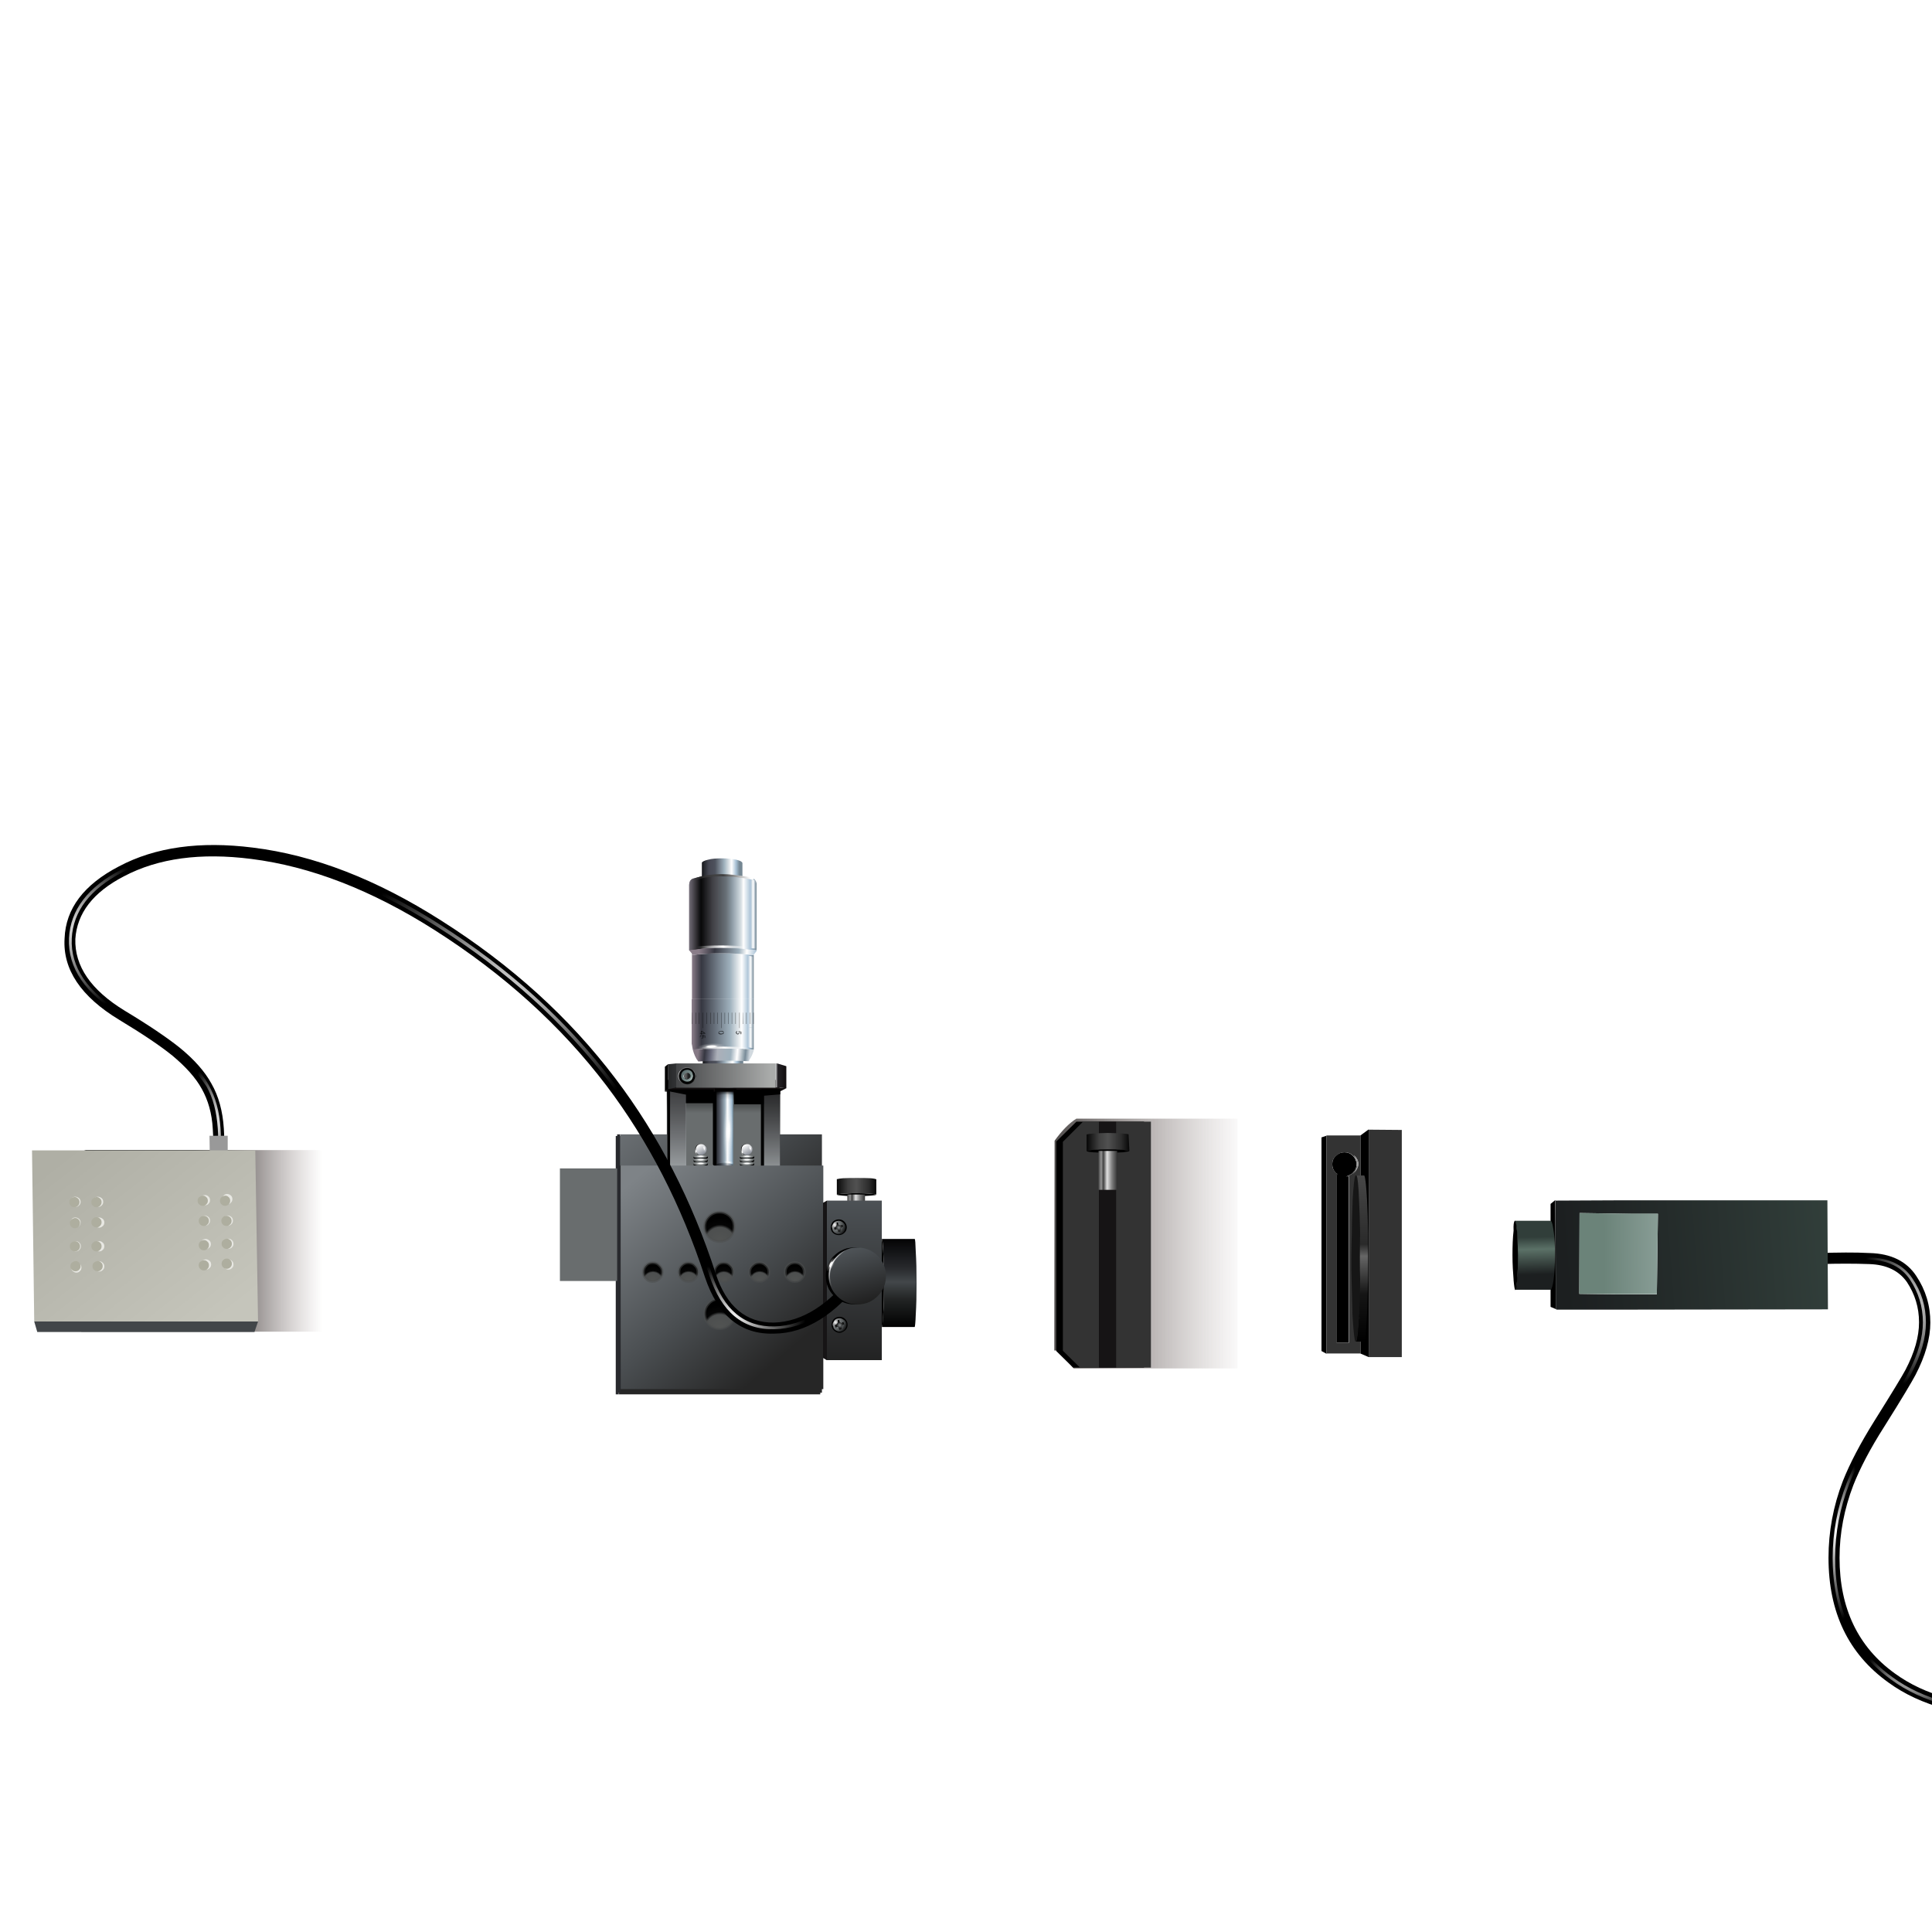 <?xml version="1.0" encoding="utf-8"?>
<!-- Generator: Adobe Illustrator 16.0.0, SVG Export Plug-In . SVG Version: 6.00 Build 0)  -->
<!DOCTYPE svg PUBLIC "-//W3C//DTD SVG 1.1//EN" "http://www.w3.org/Graphics/SVG/1.1/DTD/svg11.dtd">
<svg version="1.1" id="Layer_2" xmlns="http://www.w3.org/2000/svg" xmlns:xlink="http://www.w3.org/1999/xlink" x="0px" y="0px"
	 width="700px" height="700px" viewBox="0 0 700 700" enable-background="new 0 0 700 700" xml:space="preserve">
<symbol  id="obj1-top" viewBox="-23.5 -26.9 47 53.8">
	<g id="Layer_3_1_">
		<polygon fill="#696D6E" points="23.5,-26.9 -23.5,-26.9 -23.5,26.9 23.5,26.9 		"/>
	</g>
</symbol>
<g id="Layer_2_1_">
	<g>
		<g>
			<g>
				<g>
					<rect x="223.1" y="411.6" fill="#28292D" width="1.1" height="93.6"/>
					
						<linearGradient id="SVGID_1_" gradientUnits="userSpaceOnUse" x1="502.102" y1="83.255" x2="598.035" y2="83.255" gradientTransform="matrix(0.378 0.926 -0.799 0.688 105.301 -141.845)">
						<stop  offset="0" style="stop-color:#7E8387"/>
						<stop  offset="0.596" style="stop-color:#4A4E51"/>
						<stop  offset="1" style="stop-color:#262626"/>
					</linearGradient>
					<rect x="224.3" y="411.6" fill="url(#SVGID_1_)" width="72.9" height="93.6"/>
				</g>
			</g>
		</g>
		<g>
			<g>
				
					<use xlink:href="#obj1-top"  width="47" height="53.8" x="-23.5" y="-26.9" transform="matrix(0.758 0 0 -0.758 220.682 443.734)" overflow="visible"/>
			</g>
		</g>
		<g>
			<g>
				<g>
					<rect x="223.6" y="411" fill="#28292D" width="1.1" height="93.6"/>
					
						<linearGradient id="SVGID_2_" gradientUnits="userSpaceOnUse" x1="502.025" y1="82.38" x2="597.949" y2="82.38" gradientTransform="matrix(0.378 0.926 -0.799 0.688 105.301 -141.846)">
						<stop  offset="0" style="stop-color:#7E8387"/>
						<stop  offset="0.596" style="stop-color:#4A4E51"/>
						<stop  offset="1" style="stop-color:#262626"/>
					</linearGradient>
					<rect x="224.8" y="411" fill="url(#SVGID_2_)" width="73" height="93.6"/>
				</g>
			</g>
		</g>
		<g>
			<g>
				<g>
					<g>
						
							<linearGradient id="SVGID_3_" gradientUnits="userSpaceOnUse" x1="-161.595" y1="-528.62" x2="-147.145" y2="-528.62" gradientTransform="matrix(-1 0 0 -1 106.68 -140.92)">
							<stop  offset="0" style="stop-color:#758793"/>
							<stop  offset="8.627451e-002" style="stop-color:#A8C1D5"/>
							<stop  offset="0.196" style="stop-color:#FFFFFF"/>
							<stop  offset="0.384" style="stop-color:#9FB1BD"/>
							<stop  offset="0.612" style="stop-color:#4E525D"/>
							<stop  offset="0.772" style="stop-color:#454752"/>
							<stop  offset="1" style="stop-color:#07090A"/>
						</linearGradient>
						<rect x="254.6" y="377.4" fill="url(#SVGID_3_)" width="14.7" height="20.6"/>
					</g>
					<g>
						
							<linearGradient id="SVGID_4_" gradientUnits="userSpaceOnUse" x1="-161.245" y1="-459.17" x2="-146.795" y2="-459.17" gradientTransform="matrix(-1 0 0 -1 106.68 -140.92)">
							<stop  offset="0" style="stop-color:#758793"/>
							<stop  offset="8.627451e-002" style="stop-color:#A8C1D5"/>
							<stop  offset="0.196" style="stop-color:#FFFFFF"/>
							<stop  offset="0.384" style="stop-color:#9FB1BD"/>
							<stop  offset="0.612" style="stop-color:#4E525D"/>
							<stop  offset="0.772" style="stop-color:#454752"/>
							<stop  offset="1" style="stop-color:#07090A"/>
						</linearGradient>
						<path fill="url(#SVGID_4_)" d="M268.9,312.5c0,0.1,0.1,0.1,0.1,0.1v12.9h-14.7v-12.9c0.1-0.4,0.9-0.8,2.2-1.1
							c1.4-0.4,3.1-0.5,5.1-0.5s3.8,0.2,5.2,0.5C268,311.8,268.7,312.1,268.9,312.5z"/>
					</g>
					<g>
						<g>
							<g>
								
									<linearGradient id="SVGID_5_" gradientUnits="userSpaceOnUse" x1="-167.47" y1="-471.582" x2="-143.045" y2="-471.582" gradientTransform="matrix(-1 0 0 -1 106.68 -140.92)">
									<stop  offset="0" style="stop-color:#758793"/>
									<stop  offset="8.627451e-002" style="stop-color:#A8C1D5"/>
									<stop  offset="0.196" style="stop-color:#FFFFFF"/>
									<stop  offset="0.384" style="stop-color:#9FB1BD"/>
									<stop  offset="0.847" style="stop-color:#363741"/>
									<stop  offset="1" style="stop-color:#8A7D89"/>
								</linearGradient>
								<path fill="url(#SVGID_5_)" d="M274.1,344.3c-0.7-0.1-1.4-0.1-2.1-0.1c-7.5-1-14.2-1.1-19.9-0.1c-0.8,0.1-1.6,0.2-2.4,0.3
									v-23.8c0-0.9,0.3-1.6,1-2c1.1-0.4,2.4-0.8,3.9-1.1l1.5-0.2l0,0c3.6-0.5,7.2-0.5,10.9,0c2.4,0.3,4.2,0.6,5.5,0.9
									c0.9,0.2,1.4,0.8,1.6,1.8V344.3z"/>
								
									<linearGradient id="SVGID_6_" gradientUnits="userSpaceOnUse" x1="-166.47" y1="-494.62" x2="-144.045" y2="-494.62" gradientTransform="matrix(-1 0 0 -1 106.68 -140.92)">
									<stop  offset="0" style="stop-color:#758793"/>
									<stop  offset="8.627451e-002" style="stop-color:#A8C1D5"/>
									<stop  offset="0.196" style="stop-color:#FFFFFF"/>
									<stop  offset="0.384" style="stop-color:#9FB1BD"/>
									<stop  offset="0.847" style="stop-color:#363741"/>
									<stop  offset="1" style="stop-color:#8A7D89"/>
								</linearGradient>
								<path fill="url(#SVGID_6_)" d="M250.7,346L250.7,346c7.3-0.8,14.6-0.8,22,0h0.4v16h-22.4V346z"/>
								
									<linearGradient id="SVGID_7_" gradientUnits="userSpaceOnUse" x1="-212.056" y1="-470.131" x2="-189.193" y2="-470.131" gradientTransform="matrix(-0.996 -8.900744e-002 8.900744e-002 -0.996 106.675 -140.831)">
									<stop  offset="0" style="stop-color:#758793"/>
									<stop  offset="8.627451e-002" style="stop-color:#A8C1D5"/>
									<stop  offset="0.243" style="stop-color:#FFFFFF"/>
									<stop  offset="0.369" style="stop-color:#9FB1BD"/>
									<stop  offset="0.753" style="stop-color:#363741"/>
									<stop  offset="1" style="stop-color:#8A7D89"/>
								</linearGradient>
								<path fill="url(#SVGID_7_)" d="M274.1,344.3v0.3l-1,1.3v0.1h-0.4c-7.4-0.8-14.7-0.8-22,0l0,0v-0.5l-1-1.2
									c0.8-0.1,1.6-0.2,2.4-0.3c5.7-1,12.4-1,19.9,0.1C272.8,344.1,273.5,344.2,274.1,344.3z"/>
								
									<linearGradient id="SVGID_8_" gradientUnits="userSpaceOnUse" x1="-166.47" y1="-512.07" x2="-144.045" y2="-512.07" gradientTransform="matrix(-1 0 0 -1 106.68 -140.92)">
									<stop  offset="0" style="stop-color:#758793"/>
									<stop  offset="8.627451e-002" style="stop-color:#A8C1D5"/>
									<stop  offset="0.196" style="stop-color:#FFFFFF"/>
									<stop  offset="0.384" style="stop-color:#9FB1BD"/>
									<stop  offset="0.847" style="stop-color:#363741"/>
									<stop  offset="1" style="stop-color:#8A7D89"/>
								</linearGradient>
								<path fill="url(#SVGID_8_)" d="M273.1,362v18.3c-0.4,0-0.8-0.1-1.2-0.1c-0.1,0-0.1,0-0.2,0c-6.8-0.5-13.2-0.5-19.2,0h-0.1
									c-0.4,0-0.9,0.1-1.4,0.1c-0.1-0.5-0.2-1.1-0.3-1.7l-0.1-0.4V362H273.1z"/>
								
									<linearGradient id="SVGID_9_" gradientUnits="userSpaceOnUse" x1="-212.97" y1="-506.429" x2="-194.21" y2="-506.429" gradientTransform="matrix(-0.996 -9.326875e-002 9.326875e-002 -0.996 106.673 -140.827)">
									<stop  offset="0" style="stop-color:#D1D9DF"/>
									<stop  offset="8.627451e-002" style="stop-color:#798C99"/>
									<stop  offset="0.243" style="stop-color:#FFFFFF"/>
									<stop  offset="0.369" style="stop-color:#9FB1BD"/>
									<stop  offset="0.627" style="stop-color:#ACB0B9"/>
									<stop  offset="0.753" style="stop-color:#696B7C"/>
									<stop  offset="0.871" style="stop-color:#363741"/>
									<stop  offset="1" style="stop-color:#857985"/>
								</linearGradient>
								<path fill="url(#SVGID_9_)" d="M273.1,380.3v0.3c-0.4,1.3-0.9,2.4-1.4,3.1c-0.1,0.1-0.1,0.2-0.2,0.3v0.1v0.1
									c-0.1,0.1-0.2,0.3-0.3,0.3c-6.3-0.3-12.4-0.3-18.2,0.1c-0.9-1.1-1.5-2.5-2-4.3c0.5-0.1,0.9-0.1,1.4-0.1c0.1,0,0.1,0,0.1,0
									c6-0.5,12.4-0.5,19.2,0c0.1,0,0.1,0,0.2,0C272.4,380.2,272.8,380.3,273.1,380.3z"/>
							</g>
						</g>
						<g>
							<path fill="none" d="M272.5,346.2c-7.3-1.1-14.4-1.1-21.4-0.1"/>
						</g>
						<g>
							
								<linearGradient id="SVGID_10_" gradientUnits="userSpaceOnUse" x1="-167.47" y1="-471.482" x2="-143.045" y2="-471.482" gradientTransform="matrix(-1 0 0 -1 106.68 -140.92)">
								<stop  offset="0" style="stop-color:#758793;stop-opacity:0.78"/>
								<stop  offset="8.627451e-002" style="stop-color:#A8C1D5;stop-opacity:0.753"/>
								<stop  offset="0.196" style="stop-color:#FFFFFF;stop-opacity:0.682"/>
								<stop  offset="0.251" style="stop-color:#9FB1BD;stop-opacity:0.361"/>
								<stop  offset="0.455" style="stop-color:#54585D;stop-opacity:0.667"/>
								<stop  offset="0.659" style="stop-color:#343134;stop-opacity:0.761"/>
								<stop  offset="0.824" style="stop-color:#000000;stop-opacity:0.871"/>
								<stop  offset="1" style="stop-color:#726D78;stop-opacity:0.973"/>
							</linearGradient>
							<path fill="url(#SVGID_10_)" d="M256.1,317.2L256.1,317.2c3.6-0.5,7.3-0.5,10.9,0c2.5,0.3,4.4,0.6,5.7,1v1.9h1.4v24.1
								c-0.7-0.1-1.4-0.1-2.1-0.1c-7.5-1-14.2-1.1-19.9-0.1c-0.8,0.1-1.6,0.2-2.4,0.3v-23.8c0.1-1.1,0.5-1.9,1.4-2.2
								c1.1-0.3,2.3-0.6,3.5-0.9L256.1,317.2z"/>
						</g>
						<g>
							<g>
								
									<linearGradient id="SVGID_11_" gradientUnits="userSpaceOnUse" x1="67.787" y1="479.183" x2="86.233" y2="479.183" gradientTransform="matrix(0.985 -0.171 0.171 0.985 104.693 -140.749)">
									<stop  offset="0" style="stop-color:#3C3C3C;stop-opacity:0.471"/>
									<stop  offset="0.486" style="stop-color:#404040"/>
									<stop  offset="1" style="stop-color:#FFFFFF"/>
								</linearGradient>
								<path fill="url(#SVGID_11_)" d="M273,318.2c0.1,0.1,0.1,0.2,0,0.3c0,0.1,0,0.2-0.1,0.2c-0.1,0.1-0.1,0.1-0.3,0
									c-8.5-1.6-15.1-1.6-19.9,0c-0.1,0-0.1,0-0.3,0c-0.1-0.1-0.2-0.1-0.2-0.2s0-0.2,0-0.3c0.1-0.1,0.1-0.2,0.2-0.2
									c4.9-1.7,11.6-1.7,20.3,0C272.9,318.1,273,318.1,273,318.2z"/>
								
									<linearGradient id="SVGID_12_" gradientUnits="userSpaceOnUse" x1="-164.295" y1="-484.146" x2="-145.845" y2="-484.146" gradientTransform="matrix(-1 0 0 -1 106.68 -140.92)">
									<stop  offset="0" style="stop-color:#FFFFFF;stop-opacity:0"/>
									<stop  offset="0.486" style="stop-color:#FFFFFF"/>
									<stop  offset="1" style="stop-color:#FFFFFF;stop-opacity:0"/>
								</linearGradient>
								<path fill="url(#SVGID_12_)" d="M271.6,343.2c0.1,0.1,0.1,0.1,0.1,0.3c0,0.1,0,0.2-0.1,0.3c-0.1,0.1-0.1,0.1-0.3,0.1
									c-6.7-0.6-13.3-0.6-20,0c-0.1,0-0.2,0-0.3-0.1c-0.1-0.1-0.1-0.2-0.1-0.3s0-0.2,0-0.3c0.1-0.1,0.2-0.2,0.3-0.2
									c6.7-0.6,13.4-0.6,20.1,0C271.5,343,271.6,343.1,271.6,343.2z"/>
							</g>
						</g>
						<g>
							<g>
								
									<linearGradient id="SVGID_13_" gradientUnits="userSpaceOnUse" x1="-166.283" y1="-494.97" x2="-164.258" y2="-494.97" gradientTransform="matrix(-1 0 0 -1 106.68 -140.92)">
									<stop  offset="0" style="stop-color:#FFFFFF;stop-opacity:0"/>
									<stop  offset="0.522" style="stop-color:#FFFFFF"/>
									<stop  offset="1" style="stop-color:#FFFFFF;stop-opacity:0"/>
								</linearGradient>
								<polygon fill="url(#SVGID_13_)" points="273,362 270,362 270,346.1 273.1,346.6 								"/>
								
									<linearGradient id="SVGID_14_" gradientUnits="userSpaceOnUse" x1="-166.283" y1="-508.07" x2="-164.258" y2="-508.07" gradientTransform="matrix(-1 0 0 -1 106.68 -140.92)">
									<stop  offset="0" style="stop-color:#FFFFFF;stop-opacity:0"/>
									<stop  offset="0.522" style="stop-color:#FFFFFF"/>
									<stop  offset="1" style="stop-color:#FFFFFF;stop-opacity:0"/>
								</linearGradient>
								<polygon fill="url(#SVGID_14_)" points="270,372.3 270,362 273,362 273,372.3 								"/>
								
									<linearGradient id="SVGID_15_" gradientUnits="userSpaceOnUse" x1="-167.233" y1="-471.97" x2="-165.208" y2="-471.97" gradientTransform="matrix(-1 0 0 -1 106.68 -140.92)">
									<stop  offset="0" style="stop-color:#FFFFFF;stop-opacity:0"/>
									<stop  offset="0.522" style="stop-color:#FFFFFF"/>
									<stop  offset="1" style="stop-color:#FFFFFF;stop-opacity:0"/>
								</linearGradient>
								<polygon fill="url(#SVGID_15_)" points="273.9,343.7 271,343.5 271,318.4 273.9,318.9 								"/>
								
									<linearGradient id="SVGID_16_" gradientUnits="userSpaceOnUse" x1="-166.283" y1="-516.97" x2="-164.258" y2="-516.97" gradientTransform="matrix(-1 0 0 -1 106.68 -140.92)">
									<stop  offset="0" style="stop-color:#FFFFFF;stop-opacity:0"/>
									<stop  offset="0.522" style="stop-color:#FFFFFF"/>
									<stop  offset="1" style="stop-color:#FFFFFF;stop-opacity:0"/>
								</linearGradient>
								<polygon fill="url(#SVGID_16_)" points="273,372.3 272.9,379.8 270,379.3 270,372.3 								"/>
							</g>
						</g>
						<g>
							
								<radialGradient id="SVGID_17_" cx="126.675" cy="-536.602" r="7.331" gradientTransform="matrix(0.999 -5.035605e-002 -1.211544e-002 -0.24 124.731 256.781)" gradientUnits="userSpaceOnUse">
								<stop  offset="0" style="stop-color:#FFFFFF"/>
								<stop  offset="0.188" style="stop-color:#FBFBFB"/>
								<stop  offset="0.322" style="stop-color:#F9F9F9;stop-opacity:0.353"/>
								<stop  offset="0.49" style="stop-color:#F7F7F7;stop-opacity:0.172"/>
								<stop  offset="0.674" style="stop-color:#F5F5F5;stop-opacity:0"/>
								<stop  offset="1" style="stop-color:#EFEFEF;stop-opacity:0"/>
							</radialGradient>
							<path fill="url(#SVGID_17_)" d="M252.7,378.4c1.4-0.4,3-0.6,4.9-0.8c2-0.1,3.6,0,5,0.3c1.4,0.2,2.1,0.6,2.1,1.1
								c0,0.4-0.6,0.8-2,1.3c-1.3,0.4-3,0.7-4.9,0.8c-2,0.1-3.6,0-5.1-0.3c-1.4-0.2-2.1-0.6-2.1-1
								C250.7,379.2,251.3,378.8,252.7,378.4z"/>
						</g>
						<g>
							
								<linearGradient id="SVGID_18_" gradientUnits="userSpaceOnUse" x1="-164.695" y1="-520.67" x2="-146.245" y2="-520.67" gradientTransform="matrix(-1 0 0 -1 106.68 -140.92)">
								<stop  offset="0" style="stop-color:#FFFFFF;stop-opacity:0"/>
								<stop  offset="0.486" style="stop-color:#FFFFFF"/>
								<stop  offset="1" style="stop-color:#FFFFFF;stop-opacity:0"/>
							</linearGradient>
							<path fill="url(#SVGID_18_)" d="M271.8,380.3c-6.8-0.5-13.2-0.5-19.2,0h-0.1c0,0-0.1,0-0.1-0.1c-0.1-0.1-0.1-0.1-0.1-0.3
								c0-0.1,0-0.2,0.1-0.3c0-0.1,0.1-0.1,0.2-0.1c6.1-0.4,12.5-0.4,19.3,0c0.1,0,0.2,0,0.3,0.1c0.1,0.1,0.1,0.2,0.1,0.3
								c0,0.1,0,0.2-0.1,0.3l-0.1,0.1C271.9,380.2,271.8,380.3,271.8,380.3z"/>
						</g>
					</g>
					<g>
						<g>
							<path fill-opacity="0.4" d="M271.7,366.9C271.7,366.9,271.8,366.9,271.7,366.9c0.1,0,0.2,0,0.2,0v0.1v3.9v0.1h-0.1h-0.1v-0.1
								V366.9L271.7,366.9z M273,366.9h0.1v0.1v3.9v0.1H273h-0.1v-0.1V367v-0.1H273z M269.2,366.9
								C269.2,366.9,269.3,366.9,269.2,366.9C269.3,367,269.3,367,269.2,366.9l0.1,4v0.1h-0.1h-0.1v-0.1V367v-0.1H269.2z
								 M270.3,366.9h0.1h0.1v0.1v3.9v0.1h-0.1h-0.1v-0.1V366.9L270.3,366.9z M266.5,366.9h0.1v0.1v3.9v0.1h-0.1h-0.1v-0.1V367v-0.1
								H266.5z M267.8,366.9h0.1h0.1v0.1v5.4v0.1h-0.1h-0.1v-0.1V366.9C267.7,367,267.7,366.9,267.8,366.9z M263.9,366.9h0.1v0.1
								v3.9v0.1h-0.1h-0.1v-0.1V367v-0.1C263.8,366.9,263.8,366.9,263.9,366.9z M265.1,366.9h0.1h0.1v0.1v3.9v0.1h-0.1h-0.1v-0.1
								V366.9L265.1,366.9z M262.6,366.9h0.1v0.1v3.9v0.1h-0.1h-0.1v-0.1V367v-0.1C262.6,366.9,262.6,366.9,262.6,366.9z
								 M261.4,366.9h0.1v0.1v5.4v0.1h-0.1h-0.1v-0.1V367v-0.1C261.3,366.9,261.3,366.9,261.4,366.9z M259.9,366.9h0.1h0.1v0.1v3.9
								v0.1H260h-0.1v-0.1V366.9C259.8,367,259.8,366.9,259.9,366.9z M258.6,366.9h0.1h0.1v0.1v3.9v0.1h-0.1h-0.1v-0.1V366.9
								L258.6,366.9z M257.4,366.9h0.1v0.1v3.9v0.1h-0.1h-0.1v-0.1V367v-0.1H257.4z M256.1,366.9h0.1v0.1v3.9v0.1h-0.1H256v-0.1V367
								v-0.1C256.1,366.9,256.1,366.9,256.1,366.9z M253.2,366.9C253.2,366.9,253.3,366.9,253.2,366.9c0.1,0,0.2,0,0.2,0v0.1v3.9
								v0.1h-0.1h-0.1v-0.1V366.9L253.2,366.9L253.2,366.9z M254.6,366.9h0.1h0.1v0.1v5.4v0.1h-0.1h-0.1v-0.1V366.9L254.6,366.9z
								 M252.1,366.9h0.1v0.1v3.9v0.1h-0.1H252v-0.1V367v-0.1H252.1z M250.7,366.9C250.7,366.9,250.8,366.9,250.7,366.9
								C250.8,367,250.8,367,250.7,366.9l0.1,4v0.1h-0.1h-0.1v-0.1V367v-0.1H250.7z"/>
							<path fill-opacity="0.702" d="M266.9,374.1c0,0.1,0.1,0.2,0.1,0.3c0.1,0.1,0.2,0.1,0.3,0.1c0.1,0,0.2,0,0.3-0.1
								c0.1-0.1,0.1-0.1,0.1-0.3c0-0.1,0-0.1,0-0.2c0-0.1-0.1-0.1-0.1-0.1v-0.2l1,0.2v0.9h-0.3v-0.8l-0.5-0.1
								c0.1,0.1,0.1,0.2,0.1,0.4s-0.1,0.3-0.2,0.4c-0.1,0.1-0.2,0.2-0.4,0.2c-0.2,0-0.3-0.1-0.4-0.2c-0.2-0.1-0.3-0.3-0.3-0.4
								c0-0.2,0-0.3,0.1-0.4c0.1-0.1,0.2-0.2,0.4-0.2l0,0v0.3c-0.1,0-0.2,0-0.3,0.1C266.9,373.9,266.9,374,266.9,374.1z
								 M260.5,373.7c0.2-0.1,0.4-0.2,0.7-0.2h0.1c0.2,0,0.4,0,0.5,0c0.1,0.1,0.2,0.1,0.3,0.2c0.1,0.1,0.1,0.2,0.1,0.4
								c0,0.1,0,0.2,0,0.3c0,0.1-0.1,0.2-0.2,0.2c-0.1,0.1-0.1,0.1-0.3,0.1c-0.1,0-0.3,0.1-0.5,0.1c-0.2,0-0.4,0-0.5-0.1
								c-0.1-0.1-0.3-0.1-0.3-0.2c-0.1-0.1-0.1-0.2-0.1-0.4C260.4,373.9,260.4,373.8,260.5,373.7z M260.5,374.1
								c0,0.1,0.1,0.2,0.2,0.3c0.1,0.1,0.3,0.1,0.6,0.1c0.3,0,0.5,0,0.6-0.1c0.1-0.1,0.1-0.1,0.1-0.3c0-0.2,0-0.2-0.1-0.3
								c-0.1-0.1-0.4-0.1-0.7-0.1c-0.3,0-0.5,0-0.6,0.1C260.6,373.9,260.5,374,260.5,374.1z M254.3,373.5l1.3,0.9v0.1h-1.3v0.3H254
								v-0.3h-0.4v-0.2h0.4v-0.8H254.3z M254.8,375.3c0.1,0.1,0.1,0.2,0.1,0.4s-0.1,0.3-0.1,0.4c-0.1,0.1-0.3,0.2-0.5,0.2
								c-0.2,0-0.3-0.1-0.5-0.2c-0.1-0.1-0.2-0.3-0.2-0.4c0-0.2,0-0.3,0.1-0.4c0.1-0.1,0.2-0.2,0.4-0.2v0.3c-0.1,0-0.2,0-0.3,0.1
								c-0.1,0.1-0.1,0.1-0.1,0.3s0,0.2,0.1,0.3c0.1,0.1,0.2,0.1,0.4,0.1c0.1,0,0.2,0,0.3-0.1c0.1-0.1,0.1-0.1,0.1-0.3
								c0-0.1,0-0.1,0-0.2c0-0.1-0.1-0.1-0.1-0.1V375l1,0.2v0.9h-0.2v-0.8H254.8L254.8,375.3z M255.1,374.3l-0.9-0.6v0.6H255.1z"/>
						</g>
					</g>
				</g>
				<g>
					<g>
						<rect x="241.6" y="391.3" fill="#696D6E" width="40.8" height="35.7"/>
					</g>
					<g>
						
							<linearGradient id="SVGID_19_" gradientUnits="userSpaceOnUse" x1="157.32" y1="533.207" x2="157.32" y2="544.132" gradientTransform="matrix(1 0 0 1 104.68 -140.92)">
							<stop  offset="0" style="stop-color:#060606"/>
							<stop  offset="1" style="stop-color:#000000;stop-opacity:0"/>
						</linearGradient>
						<rect x="241.6" y="391.3" fill="url(#SVGID_19_)" width="40.8" height="35.7"/>
					</g>
					<g>
						<g>
							<path d="M258.3,389.4h6.2v32.5c-2.1,3-4.1,3-6.2,0V389.4z"/>
						</g>
						<g>
							
								<linearGradient id="SVGID_20_" gradientUnits="userSpaceOnUse" x1="161.17" y1="547.745" x2="153.97" y2="547.745" gradientTransform="matrix(1 0 0 1 104.68 -140.92)">
								<stop  offset="0" style="stop-color:#5C7381"/>
								<stop  offset="0.114" style="stop-color:#A8C1D5"/>
								<stop  offset="0.318" style="stop-color:#FFFFFF"/>
								<stop  offset="0.439" style="stop-color:#9FB1BD"/>
								<stop  offset="0.71" style="stop-color:#4E525D"/>
								<stop  offset="0.941" style="stop-color:#17181C"/>
								<stop  offset="1" style="stop-color:#454752"/>
								<stop  offset="1" style="stop-color:#464954"/>
							</linearGradient>
							<path fill="url(#SVGID_20_)" d="M259.6,389.4h6.1V422c-2.1,3-4.1,3-6.1,0V389.4z"/>
						</g>
						<g>
							
								<radialGradient id="SVGID_21_" cx="476.617" cy="480.768" r="6.727" gradientTransform="matrix(-4.371139e-008 1 -0.792 -3.461162e-008 644.378 -58.32)" gradientUnits="userSpaceOnUse">
								<stop  offset="0" style="stop-color:#5D7482;stop-opacity:0"/>
								<stop  offset="0.349" style="stop-color:#2E3239;stop-opacity:0"/>
								<stop  offset="0.941" style="stop-color:#17181C"/>
								<stop  offset="1" style="stop-color:#454752"/>
								<stop  offset="1" style="stop-color:#464954"/>
							</radialGradient>
							<path fill="url(#SVGID_21_)" d="M259.6,421.9v-0.2c2.3-0.6,4.3-0.5,6.1,0.2C263.7,424.9,261.6,424.9,259.6,421.9z"/>
						</g>
					</g>
					<g>
						
							<radialGradient id="SVGID_22_" cx="195.654" cy="913.938" r="2.577" gradientTransform="matrix(0.994 0.107 -2.425100e-002 0.373 91.679 59.277)" gradientUnits="userSpaceOnUse">
							<stop  offset="0" style="stop-color:#FFFFFF"/>
							<stop  offset="0.188" style="stop-color:#FBFBFB"/>
							<stop  offset="0.322" style="stop-color:#F9F9F9;stop-opacity:0.353"/>
							<stop  offset="0.49" style="stop-color:#F7F7F7;stop-opacity:0.172"/>
							<stop  offset="0.674" style="stop-color:#F5F5F5;stop-opacity:0"/>
							<stop  offset="1" style="stop-color:#EFEFEF;stop-opacity:0"/>
						</radialGradient>
						<path fill="url(#SVGID_22_)" d="M261.6,421.2c0-0.2,0.2-0.4,0.7-0.5c0.5-0.1,1.1-0.2,1.8-0.1c0.7,0.1,1.3,0.3,1.8,0.4
							c0.5,0.2,0.7,0.5,0.7,0.7c0,0.3-0.3,0.5-0.8,0.5c-0.5,0.1-1.1,0.2-1.8,0.1c-0.7-0.1-1.2-0.2-1.7-0.5
							C261.8,421.7,261.6,421.5,261.6,421.2z"/>
					</g>
					<g>
						
							<radialGradient id="SVGID_23_" cx="543.351" cy="273.456" r="14.978" gradientTransform="matrix(-2.249431e-002 1 -0.185 -9.164347e-003 326.675 -130.97)" gradientUnits="userSpaceOnUse">
							<stop  offset="0" style="stop-color:#FFFFFF"/>
							<stop  offset="0.188" style="stop-color:#FBFBFB"/>
							<stop  offset="0.322" style="stop-color:#F9F9F9;stop-opacity:0.353"/>
							<stop  offset="0.49" style="stop-color:#F7F7F7;stop-opacity:0.172"/>
							<stop  offset="0.674" style="stop-color:#F5F5F5;stop-opacity:0"/>
							<stop  offset="1" style="stop-color:#EFEFEF;stop-opacity:0"/>
						</radialGradient>
						<path fill="url(#SVGID_23_)" d="M264.1,395.4c0.7,0,1.2,1.4,1.7,4.2c0.5,2.9,0.7,6.3,0.6,10.3s-0.5,7.4-1.1,10.2
							c-0.6,2.8-1.2,4.2-1.9,4.1c-0.7,0-1.3-1.5-1.8-4.3c-0.5-2.8-0.6-6.2-0.5-10.2s0.4-7.4,1-10.2
							C262.8,396.6,263.4,395.3,264.1,395.4z"/>
					</g>
					<g>
						<g>
							<polygon fill="#130F10" points="281,394 281.5,394 284.9,394.3 282.5,395.5 240.9,395.5 240.9,395.5 242,394.6 245,394 
															"/>
							<polygon points="242,394.6 240.9,395.5 240.9,386.5 242,385.6 							"/>
							
								<linearGradient id="SVGID_24_" gradientUnits="userSpaceOnUse" x1="140.408" y1="530.87" x2="137.233" y2="530.87" gradientTransform="matrix(1 0 0 1 104.68 -140.92)">
								<stop  offset="0" style="stop-color:#323335"/>
								<stop  offset="0.882" style="stop-color:#28292A"/>
								<stop  offset="0.925" style="stop-color:#171718"/>
								<stop  offset="1" style="stop-color:#0A0A0A"/>
							</linearGradient>
							<polygon fill="url(#SVGID_24_)" points="245,385.3 245,394 242,394.6 242,385.6 							"/>
							
								<linearGradient id="SVGID_25_" gradientUnits="userSpaceOnUse" x1="180.258" y1="530.72" x2="176.383" y2="530.72" gradientTransform="matrix(1 0 0 1 104.68 -140.92)">
								<stop  offset="0" style="stop-color:#100C0D"/>
								<stop  offset="0.804" style="stop-color:#242226"/>
								<stop  offset="0.91" style="stop-color:#8B8A8D"/>
								<stop  offset="0.988" style="stop-color:#AAACAB"/>
							</linearGradient>
							<polygon fill="url(#SVGID_25_)" points="284.9,394.3 281.5,394 281,394 281,385.3 281.6,385.3 284.9,386.3 							"/>
							
								<linearGradient id="SVGID_26_" gradientUnits="userSpaceOnUse" x1="136.208" y1="530.619" x2="174.733" y2="530.619" gradientTransform="matrix(1 0 0 1 104.68 -140.92)">
								<stop  offset="0" style="stop-color:#38393B"/>
								<stop  offset="1" style="stop-color:#AAACAB"/>
							</linearGradient>
							<rect x="245" y="385.3" fill="url(#SVGID_26_)" width="36" height="8.8"/>
						</g>
					</g>
					<g>
						<g>
							<g>
								
									<linearGradient id="SVGID_27_" gradientUnits="userSpaceOnUse" x1="175.02" y1="535.82" x2="175.02" y2="563.769" gradientTransform="matrix(1 0 0 1 104.68 -140.92)">
									<stop  offset="0" style="stop-color:#7A7B7F"/>
									<stop  offset="1" style="stop-color:#ABB0B3"/>
								</linearGradient>
								<rect x="276.8" y="394.9" fill="url(#SVGID_27_)" width="5.8" height="27.9"/>
								<polygon points="276.8,394.9 276.8,422.8 275.7,422.9 275.7,395 								"/>
							</g>
						</g>
						<g>
							<g>
								<polygon points="242.8,394.9 242.8,422.8 241.8,422.9 241.8,395 								"/>
								
									<linearGradient id="SVGID_28_" gradientUnits="userSpaceOnUse" x1="141.02" y1="535.82" x2="141.02" y2="563.769" gradientTransform="matrix(1 0 0 1 104.68 -140.92)">
									<stop  offset="0" style="stop-color:#7A7B7F"/>
									<stop  offset="1" style="stop-color:#ABB0B3"/>
								</linearGradient>
								<rect x="242.8" y="394.9" fill="url(#SVGID_28_)" width="5.8" height="27.9"/>
							</g>
						</g>
					</g>
					<g>
						<g>
							
								<linearGradient id="SVGID_29_" gradientUnits="userSpaceOnUse" x1="140.47" y1="502.147" x2="140.47" y2="571.895" gradientTransform="matrix(1 0 0 1 104.68 -140.92)">
								<stop  offset="0" style="stop-color:#000000"/>
								<stop  offset="1" style="stop-color:#0C0C0C;stop-opacity:0"/>
							</linearGradient>
							<polygon fill="url(#SVGID_29_)" points="241.8,394.9 248.5,394.9 248.5,422.7 241.8,422.8 							"/>
							
								<linearGradient id="SVGID_30_" gradientUnits="userSpaceOnUse" x1="174.621" y1="520.633" x2="174.621" y2="573.408" gradientTransform="matrix(1 0 0 1 104.68 -140.92)">
								<stop  offset="0" style="stop-color:#000000"/>
								<stop  offset="1" style="stop-color:#0C0C0C;stop-opacity:0"/>
							</linearGradient>
							<polygon fill="url(#SVGID_30_)" points="275.9,394.6 282.7,394.6 282.7,422.4 275.9,422.5 							"/>
							
								<radialGradient id="SVGID_31_" cx="476.17" cy="402.894" r="7.7" fx="476.049" fy="402.894" gradientTransform="matrix(-4.371139e-008 1 -1.489 -6.507036e-008 863.008 -73.27)" gradientUnits="userSpaceOnUse">
								<stop  offset="0" style="stop-color:#0C0C0C;stop-opacity:0"/>
								<stop  offset="0.345" style="stop-color:#0A0A0A;stop-opacity:0"/>
								<stop  offset="0.584" style="stop-color:#0A0A0A;stop-opacity:0"/>
								<stop  offset="0.804" style="stop-color:#080808;stop-opacity:0.161"/>
								<stop  offset="1" style="stop-color:#000000;stop-opacity:0.851"/>
							</radialGradient>
							<path fill="url(#SVGID_31_)" d="M259,401.9v-7.5h7.8v6.6C264.5,398.3,262,398.6,259,401.9z"/>
						</g>
					</g>
					<g>
						<g>
							<path d="M246,390.4c0-0.1-0.1-0.3-0.1-0.5c0-0.2,0-0.4,0.1-0.5c0.1-0.6,0.4-1.2,0.8-1.6c0.6-0.6,1.3-0.9,2.2-0.9
								c0.8,0,1.5,0.3,2.1,0.9c0.5,0.5,0.8,1,0.9,1.6c0,0.1,0.1,0.3,0.1,0.5c0,0.2,0,0.3-0.1,0.5c-0.1,0.6-0.4,1.2-0.9,1.6
								c-0.6,0.6-1.3,0.9-2.1,0.9c-0.9,0-1.6-0.3-2.2-0.9C246.3,391.5,246,391,246,390.4z"/>
						</g>
						<g>
							
								<linearGradient id="SVGID_32_" gradientUnits="userSpaceOnUse" x1="142.144" y1="529.331" x2="149.375" y2="533.821" gradientTransform="matrix(1 0 0 1 104.68 -140.92)">
								<stop  offset="0" style="stop-color:#4D5C5E;stop-opacity:0.98"/>
								<stop  offset="9.803922e-002" style="stop-color:#627373;stop-opacity:0.98"/>
								<stop  offset="0.204" style="stop-color:#6C7D7D;stop-opacity:0.98"/>
								<stop  offset="0.329" style="stop-color:#778988;stop-opacity:0.98"/>
								<stop  offset="0.474" style="stop-color:#869997;stop-opacity:0.988"/>
								<stop  offset="0.569" style="stop-color:#C7D1CD;stop-opacity:0.992"/>
								<stop  offset="0.694" style="stop-color:#E1EAE6"/>
								<stop  offset="1" style="stop-color:#426053"/>
							</linearGradient>
							<path fill="url(#SVGID_32_)" d="M247,390.7c-0.1-0.1-0.1-0.3-0.2-0.4c0-0.1,0-0.3,0-0.5s0-0.4,0-0.5c0.1-0.4,0.3-0.8,0.6-1.1
								c0.4-0.4,1-0.6,1.6-0.6s1.1,0.2,1.5,0.6c0.3,0.3,0.4,0.6,0.5,1v0.1c0.1,0.1,0.1,0.3,0.1,0.5s0,0.3-0.1,0.5
								c-0.1,0.4-0.3,0.8-0.5,1c-0.4,0.4-0.9,0.6-1.5,0.6s-1.1-0.2-1.6-0.6C247.2,391.2,247,391,247,390.7z"/>
						</g>
						<g>
							
								<radialGradient id="SVGID_33_" cx="142.17" cy="530.62" r="2.2" gradientTransform="matrix(1 0 0 1 104.68 -140.92)" gradientUnits="userSpaceOnUse">
								<stop  offset="0" style="stop-color:#FFFFFF"/>
								<stop  offset="0.753" style="stop-color:#FFFFFF;stop-opacity:0.525"/>
								<stop  offset="1" style="stop-color:#FFFFFF;stop-opacity:0.122"/>
							</radialGradient>
							<path fill="url(#SVGID_33_)" d="M246.6,392c-0.6-0.6-0.9-1.3-0.9-2.1c0-0.9,0.3-1.6,0.9-2.2c0.6-0.6,1.3-1,2.1-1
								c0.9,0,1.6,0.3,2.2,1c0.6,0.6,0.9,1.3,0.9,2.2c0,0.8-0.3,1.6-0.9,2.1c-0.6,0.6-1.3,0.9-2.2,0.9
								C248,393,247.3,392.6,246.6,392z M245.9,389.9c0,0.8,0.3,1.5,0.9,2c0.5,0.6,1.2,0.9,2,0.9c0.8,0,1.5-0.3,2.1-0.9
								c0.6-0.5,0.9-1.2,0.9-2c0-0.8-0.3-1.5-0.9-2.1c-0.5-0.6-1.2-0.8-2.1-0.8c-0.8,0-1.5,0.3-2,0.8
								C246.2,388.4,245.9,389.1,245.9,389.9z"/>
						</g>
						<g>
							
								<radialGradient id="SVGID_34_" cx="531.588" cy="-356.506" r="2.2" gradientTransform="matrix(2.272727e-004 1 1 2.272728e-004 607.233 -141.807)" gradientUnits="userSpaceOnUse">
								<stop  offset="0" style="stop-color:#FFFFFF"/>
								<stop  offset="0.753" style="stop-color:#FFFFFF;stop-opacity:0.525"/>
								<stop  offset="1" style="stop-color:#FFFFFF;stop-opacity:0.122"/>
							</radialGradient>
							<path fill="url(#SVGID_34_)" d="M245.9,389.9c0-0.9,0.3-1.6,0.9-2.2c0.6-0.6,1.3-1,2.2-1c0.8,0,1.5,0.3,2.1,1
								c0.6,0.6,0.9,1.3,0.9,2.2c0,0.8-0.3,1.6-0.9,2.1c-0.6,0.6-1.3,0.9-2.1,0.9c-0.9,0-1.6-0.3-2.2-0.9
								C246.1,391.5,245.9,390.7,245.9,389.9z M246,389.9c0,0.8,0.3,1.5,0.9,2c0.6,0.6,1.3,0.9,2.1,0.9s1.5-0.3,2-0.9
								c0.6-0.5,0.9-1.2,0.9-2c0-0.8-0.3-1.5-0.9-2.1c-0.6-0.6-1.3-0.8-2-0.8c-0.8,0-1.5,0.3-2.1,0.8
								C246.3,388.4,246,389.1,246,389.9z"/>
						</g>
						<g>
							
								<radialGradient id="SVGID_35_" cx="144.42" cy="530.97" r="1.112" gradientTransform="matrix(1 0 0 1 104.68 -140.92)" gradientUnits="userSpaceOnUse">
								<stop  offset="0" style="stop-color:#3D4341"/>
								<stop  offset="0.867" style="stop-color:#37403F;stop-opacity:0.992"/>
								<stop  offset="1" style="stop-color:#171C1C;stop-opacity:0.98"/>
							</radialGradient>
							<path fill="url(#SVGID_35_)" d="M247.9,389.4c0.1-0.1,0.1-0.2,0.3-0.3c0.2-0.2,0.5-0.4,0.8-0.4s0.6,0.1,0.8,0.4
								c0.1,0.1,0.2,0.2,0.3,0.3c0.1,0.1,0.1,0.3,0.1,0.5c0,0.2,0,0.3-0.1,0.5c-0.1,0.2-0.1,0.3-0.3,0.4c-0.2,0.2-0.5,0.3-0.8,0.3
								s-0.6-0.1-0.8-0.3c-0.1-0.1-0.2-0.2-0.3-0.4c-0.1-0.1-0.1-0.3-0.1-0.5C247.8,389.7,247.8,389.5,247.9,389.4z"/>
						</g>
						<g>
							<g>
								<path fill="#FFFFFF" d="M248,389.3l-0.1,0.1c-0.1,0.2-0.1,0.4-0.1,0.6c0,0.1,0.1,0.3,0.1,0.4c0,0.1,0.1,0.2,0.1,0.3
									c-0.1-0.1-0.2-0.1-0.2-0.3c-0.2-0.3-0.2-0.6,0-1L248,389.3z M250.1,390.3l-0.1,0.1c-0.1,0.4-0.4,0.6-0.8,0.8H249
									c0.3-0.1,0.5-0.2,0.7-0.4c0.1-0.1,0.2-0.3,0.3-0.4C250,390.3,250.1,390.3,250.1,390.3z"/>
								
									<linearGradient id="SVGID_36_" gradientUnits="userSpaceOnUse" x1="145.23" y1="530.313" x2="143.305" y2="531.314" gradientTransform="matrix(1 0 0 1 104.68 -140.92)">
									<stop  offset="2.352941e-002" style="stop-color:#555555"/>
									<stop  offset="0.29" style="stop-color:#AAAAAA"/>
									<stop  offset="0.525" style="stop-color:#DADADA"/>
									<stop  offset="0.894" style="stop-color:#A2A2A2"/>
									<stop  offset="1" style="stop-color:#8C8C8C"/>
								</linearGradient>
								<path fill="url(#SVGID_36_)" d="M248.2,390.6c-0.1-0.1-0.2-0.2-0.2-0.3c-0.1-0.1-0.1-0.3-0.1-0.5s0-0.4,0.1-0.5
									c0.1-0.1,0.1-0.2,0.3-0.3c0.2-0.2,0.4-0.3,0.8-0.3c0.3,0,0.6,0.1,0.8,0.3c0.1,0.1,0.1,0.2,0.1,0.3c0.1,0.1,0.1,0.3,0.1,0.5
									s0,0.4-0.1,0.5c0.1-0.1,0.1-0.3,0.1-0.5s0-0.4-0.1-0.5c-0.1-0.1-0.1-0.2-0.1-0.2c-0.2-0.2-0.5-0.3-0.8-0.3
									c-0.3,0-0.6,0.1-0.8,0.3c-0.1,0-0.1,0.1-0.2,0.2c-0.1,0.1-0.1,0.3-0.1,0.5s0,0.4,0.1,0.5C248,390.4,248.1,390.5,248.2,390.6
									z M249.9,390.4c0,0.1-0.1,0.2-0.1,0.3c-0.1,0.1-0.3,0.2-0.5,0.3c0.2-0.1,0.3-0.2,0.4-0.3
									C249.8,390.5,249.9,390.5,249.9,390.4z"/>
								
									<linearGradient id="SVGID_37_" gradientUnits="userSpaceOnUse" x1="142.333" y1="530.82" x2="146.608" y2="530.82" gradientTransform="matrix(1 0 0 1 104.68 -140.92)">
									<stop  offset="0" style="stop-color:#777777"/>
									<stop  offset="0.4" style="stop-color:#525252"/>
									<stop  offset="0.533" style="stop-color:#232323"/>
									<stop  offset="1" style="stop-color:#000000"/>
								</linearGradient>
								<path fill="url(#SVGID_37_)" d="M249.9,390.4L249.9,390.4c0,0.1-0.1,0.2-0.2,0.3c-0.1,0.1-0.3,0.2-0.4,0.3
									c-0.1,0-0.2,0-0.3,0l0,0c-0.3,0-0.6-0.1-0.8-0.4l0,0c-0.1-0.1-0.1-0.2-0.2-0.3c-0.1-0.1-0.1-0.3-0.1-0.5s0.1-0.4,0.1-0.5
									c0-0.1,0.1-0.2,0.2-0.2c0.2-0.2,0.4-0.3,0.8-0.3c0.3,0,0.5,0.1,0.8,0.3c0,0,0.1,0.1,0.1,0.2c0.1,0.1,0.1,0.3,0.1,0.5
									C250,390.1,250,390.3,249.9,390.4z"/>
							</g>
						</g>
					</g>
					<g>
						<path d="M276.7,400.1H266v-5.3l16.5-0.2c0.1-0.6,0.2,0,0.2,1.9l-6,0.5V400.1z M242.9,395.5l-1.3-0.8h17v5h-10.1v-3.1
							L242.9,395.5z"/>
					</g>
				</g>
				<g>
					<g>
						<g>
							
								<radialGradient id="SVGID_38_" cx="165.67" cy="1156.595" r="3.863" fx="166.049" fy="1156.595" gradientTransform="matrix(1 0 0 0.262 104.68 115.894)" gradientUnits="userSpaceOnUse">
								<stop  offset="0" style="stop-color:#FFFFFF"/>
								<stop  offset="0.18" style="stop-color:#FFFFFF"/>
								<stop  offset="0.392" style="stop-color:#979B9B"/>
								<stop  offset="0.62" style="stop-color:#6C7071"/>
								<stop  offset="0.772" style="stop-color:#000000"/>
								<stop  offset="1" style="stop-color:#000000"/>
							</radialGradient>
							<path fill="url(#SVGID_38_)" d="M268.3,418.8c1.7-0.2,3.2-0.2,4.7,0c0.4,0.3,0.4,0.7,0,1c-1.5-0.2-3.1-0.2-4.7,0
								C267.9,419.5,267.9,419.1,268.3,418.8z"/>
						</g>
						<g>
							<g>
								<path d="M269.2,415c0.4-0.3,0.8-0.5,1.3-0.5s1,0.2,1.4,0.6c0.4,0.4,0.5,0.9,0.5,1.4s-0.2,0.9-0.5,1.3
									c-0.2,0.2-0.4,0.4-0.6,0.4c-0.2,0.1-0.5,0.2-0.8,0.2c-0.6,0-1-0.2-1.5-0.6c-0.3-0.4-0.5-0.8-0.5-1.3c0-0.3,0-0.6,0.1-0.8
									s0.3-0.5,0.4-0.7C269.1,415.1,269.2,415.1,269.2,415z"/>
							</g>
							<g>
								
									<linearGradient id="SVGID_39_" gradientUnits="userSpaceOnUse" x1="165.049" y1="555.809" x2="166.995" y2="559.186" gradientTransform="matrix(1 0 0 1 104.68 -140.92)">
									<stop  offset="0" style="stop-color:#FFFFFF"/>
									<stop  offset="1" style="stop-color:#858A94"/>
								</linearGradient>
								<path fill="url(#SVGID_39_)" d="M272.6,416.5c0,0.6-0.2,1-0.6,1.4c-0.1,0.2-0.3,0.3-0.5,0.4c-0.2,0.1-0.5,0.2-0.8,0.2
									c-0.6,0-1-0.2-1.5-0.6c-0.3-0.4-0.5-0.8-0.5-1.4c0-0.3,0-0.5,0.1-0.8c0.1-0.2,0.2-0.4,0.4-0.6l0.1-0.1
									c0.4-0.3,0.9-0.5,1.4-0.5s1,0.2,1.3,0.6C272.5,415.5,272.6,415.9,272.6,416.5z"/>
							</g>
						</g>
						<g>
							
								<radialGradient id="SVGID_40_" cx="165.67" cy="1157.847" r="3.862" fx="166.049" fy="1157.847" gradientTransform="matrix(1 0 0 0.262 104.68 116.815)" gradientUnits="userSpaceOnUse">
								<stop  offset="0" style="stop-color:#FFFFFF"/>
								<stop  offset="0.18" style="stop-color:#FFFFFF"/>
								<stop  offset="0.392" style="stop-color:#979B9B"/>
								<stop  offset="0.62" style="stop-color:#6C7071"/>
								<stop  offset="0.772" style="stop-color:#000000"/>
								<stop  offset="1" style="stop-color:#000000"/>
							</radialGradient>
							<path fill="url(#SVGID_40_)" d="M268.3,420c1.7-0.2,3.2-0.2,4.7,0c0.4,0.3,0.4,0.6,0,1c-1.5-0.2-3.1-0.2-4.7,0
								C267.9,420.6,267.9,420.3,268.3,420z"/>
						</g>
						<g>
							
								<radialGradient id="SVGID_41_" cx="165.67" cy="1159.196" r="3.863" fx="166.049" fy="1159.196" gradientTransform="matrix(1 0 0 0.262 104.68 117.812)" gradientUnits="userSpaceOnUse">
								<stop  offset="0" style="stop-color:#FFFFFF"/>
								<stop  offset="0.18" style="stop-color:#FFFFFF"/>
								<stop  offset="0.392" style="stop-color:#979B9B"/>
								<stop  offset="0.62" style="stop-color:#6C7071"/>
								<stop  offset="0.772" style="stop-color:#000000"/>
								<stop  offset="1" style="stop-color:#000000"/>
							</radialGradient>
							<path fill="url(#SVGID_41_)" d="M268.3,421.3c1.7-0.2,3.2-0.2,4.7,0c0.4,0.4,0.4,0.7,0,1c-1.5-0.2-3.1-0.2-4.7,0
								C267.9,422,267.9,421.7,268.3,421.3z"/>
						</g>
						<g>
							
								<radialGradient id="SVGID_42_" cx="-579.06" cy="-198.875" r="1.913" gradientTransform="matrix(-0.196 -0.981 0.359 -7.844646e-002 226.777 -166.319)" gradientUnits="userSpaceOnUse">
								<stop  offset="0" style="stop-color:#FFFFFF"/>
								<stop  offset="0.188" style="stop-color:#FBFBFB"/>
								<stop  offset="0.322" style="stop-color:#F9F9F9;stop-opacity:0.353"/>
								<stop  offset="0.49" style="stop-color:#F7F7F7;stop-opacity:0.172"/>
								<stop  offset="0.674" style="stop-color:#F5F5F5;stop-opacity:0"/>
								<stop  offset="1" style="stop-color:#EFEFEF;stop-opacity:0"/>
							</radialGradient>
							<path fill="url(#SVGID_42_)" d="M268.1,415.9c0.1-0.4,0.2-0.6,0.4-0.6s0.4,0.1,0.5,0.4c0.2,0.3,0.4,0.8,0.5,1.3
								s0.1,0.9,0,1.3c-0.1,0.4-0.2,0.6-0.3,0.6c-0.2,0-0.4-0.1-0.6-0.4c-0.1-0.3-0.3-0.8-0.4-1.3
								C268.1,416.7,268.1,416.3,268.1,415.9z"/>
						</g>
						<g>
							
								<radialGradient id="SVGID_43_" cx="86.807" cy="-45.862" r="2.145" gradientTransform="matrix(-0.203 -0.979 0.367 -7.610360e-002 306.293 497.503)" gradientUnits="userSpaceOnUse">
								<stop  offset="0" style="stop-color:#FFFFFF"/>
								<stop  offset="0.188" style="stop-color:#FBFBFB"/>
								<stop  offset="0.322" style="stop-color:#F9F9F9;stop-opacity:0.353"/>
								<stop  offset="0.49" style="stop-color:#F7F7F7;stop-opacity:0.172"/>
								<stop  offset="0.674" style="stop-color:#F5F5F5;stop-opacity:0"/>
								<stop  offset="1" style="stop-color:#EFEFEF;stop-opacity:0"/>
							</radialGradient>
							<path fill="url(#SVGID_43_)" d="M272.6,417.4c-0.1,0.4-0.2,0.6-0.4,0.7c-0.2,0-0.4-0.1-0.6-0.5c-0.2-0.4-0.4-0.8-0.5-1.3
								c-0.1-0.6-0.1-1.1-0.1-1.5c0.1-0.4,0.2-0.7,0.4-0.7c0.2,0,0.4,0.1,0.6,0.5c0.2,0.4,0.4,0.9,0.6,1.4
								C272.7,416.4,272.7,416.9,272.6,417.4z"/>
						</g>
					</g>
					<g>
						<g>
							
								<radialGradient id="SVGID_44_" cx="148.92" cy="1156.595" r="3.863" fx="149.299" fy="1156.595" gradientTransform="matrix(1 0 0 0.262 104.68 115.894)" gradientUnits="userSpaceOnUse">
								<stop  offset="0" style="stop-color:#FFFFFF"/>
								<stop  offset="0.18" style="stop-color:#FFFFFF"/>
								<stop  offset="0.392" style="stop-color:#979B9B"/>
								<stop  offset="0.62" style="stop-color:#6C7071"/>
								<stop  offset="0.772" style="stop-color:#000000"/>
								<stop  offset="1" style="stop-color:#000000"/>
							</radialGradient>
							<path fill="url(#SVGID_44_)" d="M251.5,418.8c1.6-0.2,3.2-0.2,4.7,0c0.4,0.3,0.4,0.7,0,1c-1.5-0.2-3.1-0.2-4.7,0
								C251.1,419.5,251.1,419.1,251.5,418.8z"/>
						</g>
						<g>
							<g>
								<path d="M252.4,415.1c0,0,0.1,0,0.1-0.1c0.4-0.3,0.9-0.5,1.4-0.5s1,0.2,1.3,0.6c0.4,0.4,0.6,0.9,0.6,1.4s-0.2,0.9-0.6,1.3
									c-0.1,0.2-0.3,0.4-0.5,0.4c-0.2,0.1-0.5,0.2-0.8,0.2c-0.6,0-1.1-0.2-1.5-0.6c-0.4-0.4-0.5-0.8-0.5-1.3c0-0.3,0-0.6,0.1-0.8
									C252.1,415.6,252.2,415.3,252.4,415.1z"/>
							</g>
							<g>
								
									<linearGradient id="SVGID_45_" gradientUnits="userSpaceOnUse" x1="148.407" y1="555.774" x2="150.353" y2="559.152" gradientTransform="matrix(1 0 0 1 104.68 -140.92)">
									<stop  offset="0" style="stop-color:#FFFFFF"/>
									<stop  offset="1" style="stop-color:#858A94"/>
								</linearGradient>
								<path fill="url(#SVGID_45_)" d="M252.6,415.1c0.1,0,0.1-0.1,0.1-0.1c0.4-0.3,0.8-0.5,1.3-0.5s1,0.2,1.4,0.6
									c0.4,0.4,0.6,0.8,0.6,1.4s-0.2,1-0.6,1.4c-0.2,0.2-0.4,0.3-0.6,0.4c-0.2,0.1-0.5,0.2-0.8,0.2c-0.6,0-1-0.2-1.4-0.6
									c-0.3-0.4-0.5-0.8-0.5-1.4c0-0.3,0-0.5,0.1-0.8C252.3,415.5,252.5,415.3,252.6,415.1z"/>
							</g>
						</g>
						<g>
							
								<radialGradient id="SVGID_46_" cx="148.92" cy="1157.847" r="3.862" fx="149.299" fy="1157.847" gradientTransform="matrix(1 0 0 0.262 104.68 116.815)" gradientUnits="userSpaceOnUse">
								<stop  offset="0" style="stop-color:#FFFFFF"/>
								<stop  offset="0.18" style="stop-color:#FFFFFF"/>
								<stop  offset="0.392" style="stop-color:#979B9B"/>
								<stop  offset="0.62" style="stop-color:#6C7071"/>
								<stop  offset="0.772" style="stop-color:#000000"/>
								<stop  offset="1" style="stop-color:#000000"/>
							</radialGradient>
							<path fill="url(#SVGID_46_)" d="M251.5,420c1.6-0.2,3.2-0.2,4.7,0c0.4,0.3,0.4,0.6,0,1c-1.5-0.2-3.1-0.2-4.7,0
								C251.1,420.6,251.1,420.3,251.5,420z"/>
						</g>
						<g>
							
								<radialGradient id="SVGID_47_" cx="148.92" cy="1159.196" r="3.863" fx="149.299" fy="1159.196" gradientTransform="matrix(1 0 0 0.262 104.68 117.812)" gradientUnits="userSpaceOnUse">
								<stop  offset="0" style="stop-color:#FFFFFF"/>
								<stop  offset="0.18" style="stop-color:#FFFFFF"/>
								<stop  offset="0.392" style="stop-color:#979B9B"/>
								<stop  offset="0.62" style="stop-color:#6C7071"/>
								<stop  offset="0.772" style="stop-color:#000000"/>
								<stop  offset="1" style="stop-color:#000000"/>
							</radialGradient>
							<path fill="url(#SVGID_47_)" d="M251.5,421.3c1.6-0.2,3.2-0.2,4.7,0c0.4,0.4,0.4,0.7,0,1c-1.5-0.2-3.1-0.2-4.7,0
								C251.1,422,251.1,421.7,251.5,421.3z"/>
						</g>
						<g>
							
								<radialGradient id="SVGID_48_" cx="-575.34" cy="-215.27" r="1.912" gradientTransform="matrix(-0.196 -0.981 0.359 -7.844646e-002 216.65 -164.109)" gradientUnits="userSpaceOnUse">
								<stop  offset="0" style="stop-color:#FFFFFF"/>
								<stop  offset="0.188" style="stop-color:#FBFBFB"/>
								<stop  offset="0.322" style="stop-color:#F9F9F9;stop-opacity:0.353"/>
								<stop  offset="0.49" style="stop-color:#F7F7F7;stop-opacity:0.172"/>
								<stop  offset="0.674" style="stop-color:#F5F5F5;stop-opacity:0"/>
								<stop  offset="1" style="stop-color:#EFEFEF;stop-opacity:0"/>
							</radialGradient>
							<path fill="url(#SVGID_48_)" d="M251.4,415.7c0.1-0.3,0.2-0.5,0.4-0.6c0.2,0,0.4,0.1,0.6,0.4c0.2,0.3,0.3,0.7,0.4,1.2
								c0.1,0.5,0.1,1,0,1.4c0,0.4-0.1,0.6-0.3,0.6c-0.2,0.1-0.4-0.1-0.6-0.5c-0.1-0.3-0.3-0.7-0.4-1.2S251.3,416.1,251.4,415.7z"/>
						</g>
						<g>
							
								<radialGradient id="SVGID_49_" cx="70.106" cy="-45.863" r="2.145" gradientTransform="matrix(-0.203 -0.979 0.367 -7.610360e-002 286.202 481.151)" gradientUnits="userSpaceOnUse">
								<stop  offset="0" style="stop-color:#FFFFFF"/>
								<stop  offset="0.188" style="stop-color:#FBFBFB"/>
								<stop  offset="0.322" style="stop-color:#F9F9F9;stop-opacity:0.353"/>
								<stop  offset="0.49" style="stop-color:#F7F7F7;stop-opacity:0.172"/>
								<stop  offset="0.674" style="stop-color:#F5F5F5;stop-opacity:0"/>
								<stop  offset="1" style="stop-color:#EFEFEF;stop-opacity:0"/>
							</radialGradient>
							<path fill="url(#SVGID_49_)" d="M256,417.4c-0.1,0.4-0.2,0.6-0.4,0.7c-0.2,0-0.4-0.1-0.6-0.5c-0.2-0.4-0.4-0.8-0.6-1.3
								c-0.1-0.6-0.1-1.1,0-1.5c0.1-0.4,0.2-0.7,0.4-0.7c0.2,0,0.4,0.1,0.6,0.5c0.2,0.4,0.4,0.9,0.5,1.4
								C256,416.4,256,416.9,256,417.4z"/>
						</g>
					</g>
				</g>
			</g>
		</g>
		<g>
			<g>
				<g>
					<g>
						<rect x="223.8" y="422.3" fill="#28292D" width="1.1" height="81"/>
						
							<linearGradient id="SVGID_50_" gradientUnits="userSpaceOnUse" x1="523.02" y1="161.363" x2="608.112" y2="161.363" gradientTransform="matrix(0.492 0.871 -0.774 0.662 105.188 -141.79)">
							<stop  offset="0" style="stop-color:#7E8387"/>
							<stop  offset="0.596" style="stop-color:#4A4E51"/>
							<stop  offset="1" style="stop-color:#262626"/>
						</linearGradient>
						<rect x="224.9" y="422.3" fill="url(#SVGID_50_)" width="73.4" height="81"/>
					</g>
				</g>
				<g>
					<g>
						<g>
							
								<radialGradient id="SVGID_51_" cx="156.17" cy="622.321" r="10.663" fx="156.129" fy="622.321" gradientTransform="matrix(1 0 0 1 104.68 -140.92)" gradientUnits="userSpaceOnUse">
								<stop  offset="0" style="stop-color:#525453"/>
								<stop  offset="0.478" style="stop-color:#4D4F4F"/>
								<stop  offset="0.569" style="stop-color:#050505"/>
								<stop  offset="0.808" style="stop-color:#000000"/>
							</radialGradient>
							<path fill="url(#SVGID_51_)" d="M264.5,479.8c-1,1-2.3,1.6-3.8,1.6s-2.7-0.5-3.8-1.6c-1-1.1-1.6-2.3-1.6-3.8s0.5-2.7,1.6-3.8
								c1-1.1,2.3-1.6,3.8-1.6s2.7,0.5,3.8,1.6c1,1,1.5,2.3,1.5,3.8S265.5,478.8,264.5,479.8z"/>
							
								<path fill="none" stroke="#4D4F4F" stroke-linecap="round" stroke-linejoin="round" stroke-miterlimit="3" stroke-opacity="0.525" d="
								M264.5,479.8c-1,1-2.3,1.6-3.8,1.6s-2.7-0.5-3.8-1.6c-1-1.1-1.6-2.3-1.6-3.8s0.5-2.7,1.6-3.8c1-1.1,2.3-1.6,3.8-1.6
								s2.7,0.5,3.8,1.6c1,1,1.5,2.3,1.5,3.8S265.5,478.8,264.5,479.8z"/>
						</g>
					</g>
					<g>
						<g>
							
								<radialGradient id="SVGID_52_" cx="156.17" cy="590.72" r="10.662" fx="156.129" fy="590.72" gradientTransform="matrix(1 0 0 1 104.68 -140.92)" gradientUnits="userSpaceOnUse">
								<stop  offset="0" style="stop-color:#525453"/>
								<stop  offset="0.478" style="stop-color:#4D4F4F"/>
								<stop  offset="0.569" style="stop-color:#050505"/>
								<stop  offset="0.808" style="stop-color:#000000"/>
							</radialGradient>
							<path fill="url(#SVGID_52_)" d="M264.5,448.3c-1,1-2.3,1.5-3.8,1.5s-2.7-0.5-3.8-1.5c-1-1-1.6-2.3-1.6-3.8s0.5-2.7,1.6-3.8
								c1-1,2.3-1.5,3.8-1.5s2.7,0.5,3.8,1.5c1,1,1.5,2.3,1.5,3.8S265.5,447.2,264.5,448.3z"/>
							
								<path fill="none" stroke="#4D4F4F" stroke-linecap="round" stroke-linejoin="round" stroke-miterlimit="3" stroke-opacity="0.525" d="
								M264.5,448.3c-1,1-2.3,1.5-3.8,1.5s-2.7-0.5-3.8-1.5c-1-1-1.6-2.3-1.6-3.8s0.5-2.7,1.6-3.8c1-1,2.3-1.5,3.8-1.5
								s2.7,0.5,3.8,1.5c1,1,1.5,2.3,1.5,3.8S265.5,447.2,264.5,448.3z"/>
						</g>
					</g>
					<g>
						<g>
							
								<radialGradient id="SVGID_53_" cx="131.92" cy="605.27" r="6.912" fx="131.893" fy="605.27" gradientTransform="matrix(1 0 0 1 104.68 -140.92)" gradientUnits="userSpaceOnUse">
								<stop  offset="0" style="stop-color:#525453"/>
								<stop  offset="0.478" style="stop-color:#4D4F4F"/>
								<stop  offset="0.569" style="stop-color:#050505"/>
								<stop  offset="0.808" style="stop-color:#000000"/>
							</radialGradient>
							<path fill="url(#SVGID_53_)" d="M238.9,463.3c-0.7,0.7-1.5,1-2.4,1c-1,0-1.8-0.3-2.4-1c-0.7-0.6-1-1.4-1-2.4s0.4-1.8,1-2.4
								c0.6-0.7,1.4-1,2.4-1s1.8,0.3,2.4,1c0.7,0.6,1.1,1.4,1.1,2.4S239.6,462.7,238.9,463.3z"/>
							
								<path fill="none" stroke="#4D4F4F" stroke-linecap="round" stroke-linejoin="round" stroke-miterlimit="3" stroke-opacity="0.525" d="
								M238.9,463.3c-0.7,0.7-1.5,1-2.4,1c-1,0-1.8-0.3-2.4-1c-0.7-0.6-1-1.4-1-2.4s0.4-1.8,1-2.4c0.6-0.7,1.4-1,2.4-1
								s1.8,0.3,2.4,1c0.7,0.6,1.1,1.4,1.1,2.4S239.6,462.7,238.9,463.3z"/>
						</g>
					</g>
					<g>
						<g>
							
								<radialGradient id="SVGID_54_" cx="144.82" cy="605.27" r="6.912" fx="144.793" fy="605.27" gradientTransform="matrix(1 0 0 1 104.68 -140.92)" gradientUnits="userSpaceOnUse">
								<stop  offset="0" style="stop-color:#525453"/>
								<stop  offset="0.478" style="stop-color:#4D4F4F"/>
								<stop  offset="0.569" style="stop-color:#050505"/>
								<stop  offset="0.808" style="stop-color:#000000"/>
							</radialGradient>
							<path fill="url(#SVGID_54_)" d="M251.8,463.3c-0.6,0.7-1.4,1-2.4,1s-1.8-0.3-2.4-1c-0.7-0.6-1-1.4-1-2.4s0.3-1.8,1-2.4
								c0.7-0.7,1.5-1,2.4-1s1.8,0.3,2.4,1c0.7,0.6,1.1,1.4,1.1,2.4S252.5,462.7,251.8,463.3z"/>
							
								<path fill="none" stroke="#4D4F4F" stroke-linecap="round" stroke-linejoin="round" stroke-miterlimit="3" stroke-opacity="0.525" d="
								M251.8,463.3c-0.6,0.7-1.4,1-2.4,1s-1.8-0.3-2.4-1c-0.7-0.6-1-1.4-1-2.4s0.3-1.8,1-2.4c0.7-0.7,1.5-1,2.4-1s1.8,0.3,2.4,1
								c0.7,0.6,1.1,1.4,1.1,2.4S252.5,462.7,251.8,463.3z"/>
						</g>
					</g>
					<g>
						<g>
							
								<radialGradient id="SVGID_55_" cx="157.62" cy="605.27" r="6.912" fx="157.593" fy="605.27" gradientTransform="matrix(1 0 0 1 104.68 -140.92)" gradientUnits="userSpaceOnUse">
								<stop  offset="0" style="stop-color:#525453"/>
								<stop  offset="0.478" style="stop-color:#4D4F4F"/>
								<stop  offset="0.569" style="stop-color:#050505"/>
								<stop  offset="0.808" style="stop-color:#000000"/>
							</radialGradient>
							<path fill="url(#SVGID_55_)" d="M264.6,463.3c-0.7,0.7-1.5,1-2.4,1c-1,0-1.8-0.3-2.4-1c-0.7-0.6-1-1.4-1-2.4s0.4-1.8,1-2.4
								c0.6-0.7,1.4-1,2.4-1s1.8,0.3,2.4,1c0.7,0.6,1,1.4,1,2.4S265.3,462.7,264.6,463.3z"/>
							
								<path fill="none" stroke="#4D4F4F" stroke-linecap="round" stroke-linejoin="round" stroke-miterlimit="3" stroke-opacity="0.525" d="
								M264.6,463.3c-0.7,0.7-1.5,1-2.4,1c-1,0-1.8-0.3-2.4-1c-0.7-0.6-1-1.4-1-2.4s0.4-1.8,1-2.4c0.6-0.7,1.4-1,2.4-1
								s1.8,0.3,2.4,1c0.7,0.6,1,1.4,1,2.4S265.3,462.7,264.6,463.3z"/>
						</g>
					</g>
					<g>
						<g>
							
								<radialGradient id="SVGID_56_" cx="170.57" cy="605.27" r="6.912" fx="170.543" fy="605.27" gradientTransform="matrix(1 0 0 1 104.68 -140.92)" gradientUnits="userSpaceOnUse">
								<stop  offset="0" style="stop-color:#525453"/>
								<stop  offset="0.478" style="stop-color:#4D4F4F"/>
								<stop  offset="0.569" style="stop-color:#050505"/>
								<stop  offset="0.808" style="stop-color:#000000"/>
							</radialGradient>
							<path fill="url(#SVGID_56_)" d="M277.5,463.3c-0.7,0.7-1.5,1-2.4,1c-1,0-1.8-0.3-2.4-1c-0.7-0.6-1.1-1.4-1.1-2.4
								s0.4-1.8,1.1-2.4c0.7-0.7,1.5-1,2.4-1s1.7,0.3,2.4,1c0.7,0.6,1.1,1.4,1.1,2.4S278.3,462.7,277.5,463.3z"/>
							
								<path fill="none" stroke="#4D4F4F" stroke-linecap="round" stroke-linejoin="round" stroke-miterlimit="3" stroke-opacity="0.525" d="
								M277.5,463.3c-0.7,0.7-1.5,1-2.4,1c-1,0-1.8-0.3-2.4-1c-0.7-0.6-1.1-1.4-1.1-2.4s0.4-1.8,1.1-2.4c0.7-0.7,1.5-1,2.4-1
								s1.7,0.3,2.4,1c0.7,0.6,1.1,1.4,1.1,2.4S278.3,462.7,277.5,463.3z"/>
						</g>
					</g>
					<g>
						<g>
							
								<radialGradient id="SVGID_57_" cx="183.37" cy="605.27" r="6.912" fx="183.343" fy="605.27" gradientTransform="matrix(1 0 0 1 104.68 -140.92)" gradientUnits="userSpaceOnUse">
								<stop  offset="0" style="stop-color:#525453"/>
								<stop  offset="0.478" style="stop-color:#4D4F4F"/>
								<stop  offset="0.569" style="stop-color:#050505"/>
								<stop  offset="0.808" style="stop-color:#000000"/>
							</radialGradient>
							<path fill="url(#SVGID_57_)" d="M290.4,463.3c-0.6,0.7-1.4,1-2.4,1s-1.8-0.3-2.5-1c-0.7-0.6-1-1.4-1-2.4s0.3-1.8,1-2.4
								c0.7-0.7,1.5-1,2.5-1s1.8,0.3,2.4,1c0.7,0.6,1,1.4,1,2.4S291,462.7,290.4,463.3z"/>
							
								<path fill="none" stroke="#4D4F4F" stroke-linecap="round" stroke-linejoin="round" stroke-miterlimit="3" stroke-opacity="0.525" d="
								M290.4,463.3c-0.6,0.7-1.4,1-2.4,1s-1.8-0.3-2.5-1c-0.7-0.6-1-1.4-1-2.4s0.3-1.8,1-2.4c0.7-0.7,1.5-1,2.5-1s1.8,0.3,2.4,1
								c0.7,0.6,1,1.4,1,2.4S291,462.7,290.4,463.3z"/>
						</g>
					</g>
				</g>
			</g>
		</g>
		<g>
			<g>
				<g>
					<g>
						
							<linearGradient id="SVGID_58_" gradientUnits="userSpaceOnUse" x1="221.12" y1="589.921" x2="221.12" y2="621.769" gradientTransform="matrix(1 0 0 1 104.68 -140.92)">
							<stop  offset="0" style="stop-color:#040405"/>
							<stop  offset="0.329" style="stop-color:#282A2D"/>
							<stop  offset="0.486" style="stop-color:#43474A"/>
							<stop  offset="0.69" style="stop-color:#212323"/>
							<stop  offset="1" style="stop-color:#000000"/>
						</linearGradient>
						<path fill="url(#SVGID_58_)" d="M319.5,480.8c0.2,0,0.3-1.5,0.5-4.5v-0.1c0.2-3.1,0.3-6.9,0.3-11.3c0-4.4-0.1-8.2-0.3-11.3
							l0,0c-0.1-3.1-0.3-4.7-0.5-4.7h11.9c0.2,0,0.3,1.6,0.4,4.7c0.2,3.1,0.3,6.8,0.3,11.3c0,4.4-0.1,8.1-0.3,11.3
							c-0.1,3.1-0.3,4.6-0.4,4.6H319.5z"/>
						<path d="M319.5,480.8L319.5,480.8c-0.3-0.5-0.4-2-0.5-4.5v-0.1c-0.1-3.1-0.2-6.9-0.2-11.3c0-4.4,0.1-8.2,0.2-11.3l0,0
							c0.1-3.1,0.3-4.7,0.5-4.7s0.3,1.5,0.5,4.7l0,0c0.2,3.1,0.3,6.8,0.3,11.3c0,4.4-0.1,8.1-0.3,11.3v0.1
							C319.9,479.3,319.7,480.8,319.5,480.8z"/>
					</g>
				</g>
				<g>
					<g>
						<g>
							
								<linearGradient id="SVGID_59_" gradientUnits="userSpaceOnUse" x1="198.445" y1="570.72" x2="213.395" y2="570.72" gradientTransform="matrix(1 0 0 1 104.68 -140.92)">
								<stop  offset="0" style="stop-color:#080808"/>
								<stop  offset="0.282" style="stop-color:#404040"/>
								<stop  offset="0.478" style="stop-color:#515151"/>
								<stop  offset="0.788" style="stop-color:#2B2B2B"/>
								<stop  offset="1" style="stop-color:#000000"/>
							</linearGradient>
							<path fill="url(#SVGID_59_)" d="M317.5,432.8c0-0.1-0.7-0.2-2.1-0.3c-1.4-0.1-3.1-0.2-5-0.2c-0.4,0-0.7,0-1.1,0
								c-1.5,0-2.9,0.1-4,0.2c-1.4,0.1-2.1,0.3-2.1,0.3v-5.6c0,0,0.1,0,0.2,0c0.3-0.1,1-0.2,2-0.3c1.4-0.1,3.1-0.1,5-0.1
								c2,0,3.7,0,5.1,0.1c1.2,0.1,1.9,0.3,2,0.4V432.8z"/>
							<path d="M317.5,432.8c0,0.2-0.7,0.3-2.1,0.4c-1.4,0.1-3.1,0.2-5,0.2c-0.4,0-0.7,0-1.1,0c-1.5,0-2.9-0.1-4-0.2
								c-1.4-0.1-2.1-0.2-2.1-0.4c0-0.1,0.7-0.2,2.1-0.3c1.2-0.1,2.5-0.1,4-0.2c0.3,0,0.7,0,1.1,0c1.9,0,3.6,0.1,5,0.2
								C316.8,432.6,317.5,432.8,317.5,432.8z"/>
						</g>
					</g>
					<g>
						
							<linearGradient id="SVGID_60_" gradientUnits="userSpaceOnUse" x1="202.333" y1="580.369" x2="208.708" y2="580.369" gradientTransform="matrix(1 0 0 1 104.68 -140.92)">
							<stop  offset="0" style="stop-color:#454545"/>
							<stop  offset="0.157" style="stop-color:#949494"/>
							<stop  offset="0.267" style="stop-color:#404040"/>
							<stop  offset="0.471" style="stop-color:#E1E1E1"/>
							<stop  offset="0.722" style="stop-color:#808080"/>
							<stop  offset="1" style="stop-color:#343434"/>
						</linearGradient>
						<rect x="307" y="432.8" fill="url(#SVGID_60_)" width="6.4" height="13.3"/>
					</g>
				</g>
				<g>
					<g>
						<polygon fill="#161415" points="299.6,435 299.6,492.8 299.5,492.8 298.2,492 298.2,435.8 						"/>
						
							<linearGradient id="SVGID_61_" gradientUnits="userSpaceOnUse" x1="204.87" y1="572.795" x2="204.87" y2="636.845" gradientTransform="matrix(1 0 0 1 104.68 -140.92)">
							<stop  offset="0" style="stop-color:#4F5458"/>
							<stop  offset="1" style="stop-color:#202020"/>
						</linearGradient>
						<rect x="299.6" y="435" fill="url(#SVGID_61_)" width="19.9" height="57.8"/>
					</g>
				</g>
				<g>
					<g>
						
							<linearGradient id="SVGID_62_" gradientUnits="userSpaceOnUse" x1="-34.13" y1="590.519" x2="12.17" y2="590.519" gradientTransform="matrix(1 0 0 1 104.68 -140.92)">
							<stop  offset="0" style="stop-color:#000000"/>
							<stop  offset="1" style="stop-color:#7B6864;stop-opacity:0"/>
						</linearGradient>
						<path fill="url(#SVGID_62_)" d="M18.5,422.5c4.1-2.6,8.3-4.5,12.6-5.8h92.8v65.8H29.5l-8.6-4.8h-2.4V422.5z"/>
					</g>
					<g>
						<g>
							<path d="M91.6,307.1c22.1,2.7,44.8,11.5,68.2,26.4c25.4,16.1,46.5,35.2,63.2,57.3c15.6,20.6,27.7,44.1,36.3,70.6
								c3.9,12,11,17.9,21.1,17.8c10.3-0.3,20-6.5,29-18.3c0.3-0.4,0.8-0.7,1.3-0.8c0.5-0.1,1,0,1.5,0.4c0.4,0.3,0.7,0.8,0.8,1.3
								s0,1-0.4,1.5c-10,13.1-20.7,19.8-32.1,19.9c-12.1,0.4-20.4-6.5-25.1-20.5c-8.5-26-20.4-49.2-35.7-69.4
								c-16.5-21.7-37.2-40.4-62.2-56.3c-22.8-14.5-45-23.1-66.5-25.8c-18.2-2.3-33.6-0.3-46.1,6.3c-11.2,5.8-17,13.4-17.6,22.7
								c-0.3,9.8,5.6,18.5,17.9,26l0,0c8.8,5.3,15.4,9.8,19.8,13.3c5.3,4.3,9.2,8.7,11.6,13.1c2.6,4.5,4.1,10,4.5,16.3
								c0.4,5.6,0,13-1.2,22.3c-0.1,0.5-0.3,1-0.8,1.3c-0.4,0.3-0.9,0.5-1.5,0.4c-0.5-0.1-1-0.3-1.3-0.8c-0.3-0.4-0.5-0.9-0.4-1.5
								c1.2-9,1.6-16.1,1.2-21.5l0,0c-0.3-5.7-1.7-10.5-4-14.6c-2.2-4-5.8-8-10.6-12c-4.3-3.5-10.7-7.8-19.3-13l0,0
								c-13.9-8.4-20.5-18.3-19.8-29.5c0.4-10.8,7-19.5,19.7-26.1C56.3,306.9,72.5,304.7,91.6,307.1z"/>
						</g>
					</g>
					<g>
						<g>
							
								<radialGradient id="SVGID_63_" cx="70.558" cy="551.279" r="61.271" gradientTransform="matrix(1 0 0 0.82 104.68 -88.302)" gradientUnits="userSpaceOnUse">
								<stop  offset="0" style="stop-color:#FFFFFF"/>
								<stop  offset="1" style="stop-color:#FFFFFF;stop-opacity:0"/>
							</radialGradient>
							<path fill="url(#SVGID_63_)" d="M114,314c0-0.1,0.1-0.2,0.3-0.3c0.1-0.1,0.2-0.1,0.4,0c14.5,4.5,29.3,11.5,44.4,21.1
								c25.3,16,46.2,35,62.8,56.9c5.2,6.9,10.1,14.1,14.5,21.7c0.1,0.1,0.1,0.2,0,0.4c0,0.1-0.1,0.2-0.2,0.3
								c-0.1,0.1-0.2,0.1-0.4,0.1c-0.1,0-0.2-0.1-0.3-0.2c-4.4-7.5-9.3-14.7-14.5-21.6c-16.6-21.8-37.4-40.7-62.6-56.6
								c-15-9.5-29.7-16.5-44.1-21c-0.1,0-0.2-0.1-0.3-0.3C114,314.3,114,314.1,114,314z"/>
							
								<radialGradient id="SVGID_64_" cx="-73.68" cy="476.998" r="27.337" gradientTransform="matrix(1 0 0 1.005 104.68 -142.137)" gradientUnits="userSpaceOnUse">
								<stop  offset="0" style="stop-color:#FFFFFF"/>
								<stop  offset="1" style="stop-color:#FFFFFF;stop-opacity:0"/>
							</radialGradient>
							<path fill="url(#SVGID_64_)" d="M90.5,309c0,0.1-0.1,0.3-0.2,0.4c-0.1,0.1-0.2,0.1-0.3,0.1c-18-2.1-33.2,0.1-45.6,6.5
								c-11.7,6.1-17.9,14.1-18.4,24c-0.5,10.4,5.7,19.5,18.6,27.3c3.1,1.9,6,3.7,8.6,5.4c0.1,0.1,0.2,0.2,0.2,0.3s0,0.3-0.1,0.4
								c-0.1,0.1-0.2,0.2-0.3,0.2s-0.3,0-0.4-0.1c-2.6-1.7-5.4-3.5-8.5-5.4C30.8,360,24.5,350.6,25,339.9
								c0.5-10.2,6.8-18.5,18.9-24.8c12.6-6.6,28-8.8,46.2-6.6c0.1,0,0.3,0.1,0.4,0.2C90.5,308.8,90.5,308.9,90.5,309z"/>
							
								<radialGradient id="SVGID_65_" cx="-27.18" cy="448.516" r="11.263" gradientTransform="matrix(1 0 0 1.877 104.68 -435.175)" gradientUnits="userSpaceOnUse">
								<stop  offset="0" style="stop-color:#FFFFFF"/>
								<stop  offset="1" style="stop-color:#FFFFFF;stop-opacity:0"/>
							</radialGradient>
							<path fill="url(#SVGID_65_)" d="M68.8,386c-0.1-0.1-0.1-0.2-0.1-0.4c0-0.1,0.1-0.3,0.1-0.4c0.1-0.1,0.2-0.1,0.4-0.1
								c0.1,0,0.3,0.1,0.4,0.1c2.5,2.6,4.5,5.2,6,7.9l0,0c2.5,4.4,3.9,9.6,4.3,15.7c0.4,5.5,0,12.9-1.2,22c0,0.1-0.1,0.2-0.2,0.3
								c-0.1,0.1-0.2,0.1-0.4,0.1c-0.1,0-0.2-0.1-0.3-0.2c-0.1-0.1-0.1-0.2-0.1-0.4c1.2-9.1,1.6-16.4,1.2-21.8
								c-0.4-5.9-1.7-11-4.1-15.2l0,0C73.1,391.1,71.2,388.5,68.8,386z"/>
							
								<radialGradient id="SVGID_66_" cx="159.87" cy="703.948" r="27.337" gradientTransform="matrix(1 0 0 0.712 104.68 -23.751)" gradientUnits="userSpaceOnUse">
								<stop  offset="0" style="stop-color:#FFFFFF"/>
								<stop  offset="1" style="stop-color:#FFFFFF;stop-opacity:0"/>
							</radialGradient>
							<path fill="url(#SVGID_66_)" d="M248,435.9c3.7,8.3,7.1,16.9,10,25.9c4.2,12.8,11.7,19,22.6,18.8
								c10.8-0.3,20.8-6.6,30.2-18.9c0.1-0.1,0.2-0.2,0.3-0.2c0.1,0,0.3,0,0.4,0.1c0.1,0.1,0.2,0.2,0.2,0.3c0,0.1,0,0.3-0.1,0.4
								c-9.6,12.7-20,19.1-31,19.3c-11.4,0.3-19.2-6.2-23.6-19.5c-2.9-8.9-6.2-17.5-9.9-25.8c-0.1-0.1-0.1-0.2,0-0.4
								c0.1-0.1,0.1-0.2,0.3-0.3c0.1-0.1,0.2-0.1,0.4,0C247.8,435.7,247.9,435.8,248,435.9z"/>
						</g>
					</g>
					<g>
						<polygon fill="#999999" points="76,418.1 75.9,411.5 82.5,411.5 82.5,418 						"/>
					</g>
					<g>
						<g>
							
								<linearGradient id="SVGID_67_" gradientUnits="userSpaceOnUse" x1="-77.548" y1="556.71" x2="-26.882" y2="620.767" gradientTransform="matrix(1 0 0 1 104.68 -140.92)">
								<stop  offset="0" style="stop-color:#AFAFA5"/>
								<stop  offset="1" style="stop-color:#C5C5BB"/>
							</linearGradient>
							<polygon fill="url(#SVGID_67_)" points="93.5,478.8 12.4,478.8 11.6,416.8 92.5,416.8 							"/>
							<polygon fill="#424649" points="12.4,478.8 93.5,478.8 92.2,482.6 13.5,482.6 							"/>
						</g>
					</g>
					<g>
						<g>
							<path fill="#E8E8E3" d="M84.1,459.4c0.4-0.4,0.5-0.8,0.5-1.3s-0.2-1-0.6-1.3s-0.8-0.5-1.3-0.5s-1,0.2-1.3,0.6
								c-0.4,0.4-0.5,0.8-0.5,1.3s0.2,1,0.6,1.3s0.8,0.5,1.3,0.5S83.7,459.8,84.1,459.4z"/>
							<path fill="#AEAE9F" d="M80.8,456.6c-0.4,0.4-0.5,0.8-0.5,1.3s0.2,1,0.6,1.3c0.4,0.4,0.8,0.5,1.3,0.5s1-0.2,1.3-0.6
								c0.4-0.4,0.5-0.8,0.5-1.3s-0.2-1-0.6-1.3c-0.4-0.4-0.8-0.5-1.3-0.5S81.2,456.2,80.8,456.6z"/>
						</g>
						<g>
							<path fill="#E8E8E3" d="M84.1,451.9c0.4-0.4,0.5-0.8,0.5-1.3s-0.2-1-0.6-1.3c-0.4-0.4-0.8-0.5-1.3-0.5s-1,0.2-1.3,0.6
								c-0.4,0.4-0.5,0.8-0.5,1.3s0.2,1,0.6,1.3c0.4,0.4,0.8,0.5,1.3,0.5C83.3,452.4,83.7,452.3,84.1,451.9z"/>
							<path fill="#AEAE9F" d="M80.8,449.4c-0.4,0.4-0.5,0.8-0.5,1.3s0.2,1,0.6,1.3c0.4,0.4,0.8,0.5,1.3,0.5s1-0.2,1.3-0.6
								c0.4-0.4,0.5-0.8,0.5-1.3s-0.2-1-0.6-1.3c-0.4-0.4-0.8-0.5-1.3-0.5C81.6,448.9,81.2,449.1,80.8,449.4z"/>
						</g>
						<g>
							<path fill="#E8E8E3" d="M83.9,443.5c0.4-0.4,0.5-0.8,0.5-1.3s-0.2-1-0.6-1.3c-0.4-0.3-0.8-0.5-1.3-0.5s-1,0.2-1.3,0.6
								c-0.4,0.4-0.5,0.8-0.5,1.3s0.2,1,0.6,1.3c0.4,0.3,0.8,0.5,1.3,0.5S83.5,443.9,83.9,443.5z"/>
							<path fill="#AEAE9F" d="M80.7,441.1c-0.4,0.4-0.5,0.8-0.5,1.3s0.2,1,0.6,1.3c0.4,0.4,0.8,0.5,1.3,0.5s1-0.2,1.3-0.6
								c0.4-0.4,0.5-0.8,0.5-1.3s-0.2-1-0.6-1.3c-0.4-0.4-0.8-0.5-1.3-0.5S81.1,440.7,80.7,441.1z"/>
						</g>
						<g>
							<path fill="#E8E8E3" d="M83.7,435.7c0.4-0.4,0.5-0.8,0.5-1.3s-0.2-1-0.6-1.3c-0.4-0.3-0.8-0.5-1.3-0.5s-1,0.2-1.3,0.6
								c-0.4,0.4-0.5,0.8-0.5,1.3s0.2,1,0.6,1.3s0.8,0.5,1.3,0.5S83.4,436.1,83.7,435.7z"/>
							<path fill="#AEAE9F" d="M80.2,433.8c-0.4,0.4-0.5,0.8-0.5,1.3s0.2,1,0.6,1.3c0.4,0.4,0.8,0.5,1.3,0.5s1-0.2,1.3-0.6
								c0.4-0.4,0.5-0.8,0.5-1.3s-0.2-1-0.6-1.3c-0.4-0.4-0.8-0.5-1.3-0.5C81,433.3,80.6,433.5,80.2,433.8z"/>
						</g>
						<g>
							<path fill="#E8E8E3" d="M76,459.4c0.4-0.4,0.5-0.8,0.5-1.3s-0.2-1-0.6-1.3s-0.8-0.5-1.3-0.5s-1,0.2-1.3,0.6
								c-0.4,0.4-0.5,0.8-0.5,1.3s0.2,1,0.6,1.3s0.8,0.5,1.3,0.5S75.6,459.8,76,459.4z"/>
							<path fill="#AEAE9F" d="M72.5,457.2c-0.4,0.4-0.5,0.8-0.5,1.3s0.2,1,0.6,1.3c0.4,0.4,0.8,0.5,1.3,0.5s1-0.2,1.3-0.6
								c0.4-0.4,0.5-0.8,0.5-1.3s-0.2-1-0.6-1.3c-0.4-0.4-0.8-0.5-1.3-0.5C73.3,456.7,72.9,456.9,72.5,457.2z"/>
						</g>
						<g>
							<path fill="#E8E8E3" d="M75.9,452c0.4-0.4,0.5-0.8,0.5-1.3s-0.2-1-0.6-1.3c-0.4-0.3-0.8-0.5-1.3-0.5s-1,0.2-1.3,0.6
								c-0.4,0.4-0.5,0.8-0.5,1.3s0.2,1,0.6,1.3c0.4,0.3,0.8,0.5,1.3,0.5S75.6,452.3,75.9,452z"/>
							<path fill="#AEAE9F" d="M72.5,449.9c-0.4,0.4-0.5,0.8-0.5,1.3s0.2,1,0.6,1.3c0.4,0.4,0.8,0.5,1.3,0.5s1-0.2,1.3-0.6
								c0.4-0.4,0.5-0.8,0.5-1.3s-0.2-1-0.6-1.3c-0.4-0.4-0.8-0.5-1.3-0.5C73.3,449.4,72.9,449.6,72.5,449.9z"/>
						</g>
						<g>
							<path fill="#E8E8E3" d="M75.6,443.5c0.4-0.4,0.5-0.8,0.5-1.3s-0.2-1-0.6-1.3c-0.4-0.3-0.8-0.5-1.3-0.5s-1,0.2-1.3,0.6
								c-0.4,0.4-0.5,0.8-0.5,1.3s0.2,1,0.6,1.3c0.4,0.3,0.8,0.5,1.3,0.5S75.3,443.9,75.6,443.5z"/>
							<path fill="#AEAE9F" d="M72.5,441.1c-0.4,0.4-0.5,0.8-0.5,1.3s0.2,1,0.6,1.3c0.4,0.4,0.8,0.5,1.3,0.5s1-0.2,1.3-0.6
								c0.4-0.4,0.5-0.8,0.5-1.3s-0.2-1-0.6-1.3c-0.4-0.4-0.8-0.5-1.3-0.5S72.9,440.7,72.5,441.1z"/>
						</g>
						<g>
							<path fill="#E8E8E3" d="M75.6,436.1c0.4-0.4,0.5-0.8,0.5-1.3s-0.2-1-0.6-1.3c-0.4-0.4-0.8-0.5-1.3-0.5s-1,0.2-1.3,0.6
								c-0.4,0.4-0.5,0.8-0.5,1.3s0.2,1,0.6,1.3c0.4,0.4,0.8,0.5,1.3,0.5S75.3,436.5,75.6,436.1z"/>
							<path fill="#AEAE9F" d="M72.1,433.8c-0.4,0.4-0.5,0.8-0.5,1.3s0.2,1,0.6,1.3c0.4,0.4,0.8,0.5,1.3,0.5s1-0.2,1.3-0.6
								c0.4-0.4,0.5-0.8,0.5-1.3s-0.2-1-0.6-1.3c-0.4-0.4-0.8-0.5-1.3-0.5C72.9,433.3,72.5,433.5,72.1,433.8z"/>
						</g>
						<g>
							<path fill="#E8E8E3" d="M37.3,460.1c0.4-0.4,0.5-0.8,0.5-1.3s-0.2-1-0.6-1.3c-0.4-0.4-0.8-0.5-1.3-0.5s-1,0.2-1.3,0.6
								c-0.4,0.4-0.5,0.8-0.5,1.3s0.2,1,0.6,1.3c0.4,0.4,0.8,0.5,1.3,0.5S36.9,460.5,37.3,460.1z"/>
							<path fill="#AEAE9F" d="M34,457.5c-0.4,0.4-0.5,0.8-0.5,1.3s0.2,1,0.6,1.3c0.4,0.4,0.8,0.5,1.3,0.5s1-0.2,1.3-0.6
								c0.4-0.4,0.5-0.8,0.5-1.3s-0.2-1-0.6-1.3c-0.4-0.4-0.8-0.5-1.3-0.5C34.8,457,34.4,457.2,34,457.5z"/>
						</g>
						<g>
							<path fill="#E8E8E3" d="M37.3,452.8c0.4-0.4,0.5-0.8,0.5-1.3s-0.2-1-0.6-1.3c-0.4-0.4-0.8-0.5-1.3-0.5s-1,0.2-1.3,0.6
								c-0.4,0.4-0.5,0.8-0.5,1.3s0.2,1,0.6,1.3c0.4,0.4,0.8,0.5,1.3,0.5S36.9,453.2,37.3,452.8z"/>
							<path fill="#AEAE9F" d="M33.6,450.3c-0.4,0.4-0.5,0.8-0.5,1.3s0.2,1,0.6,1.3c0.4,0.4,0.8,0.5,1.3,0.5s1-0.2,1.3-0.6
								c0.4-0.4,0.5-0.8,0.5-1.3s-0.2-1-0.6-1.3c-0.4-0.4-0.8-0.5-1.3-0.5S34,449.9,33.6,450.3z"/>
						</g>
						<g>
							<path fill="#E8E8E3" d="M37.3,444.2c0.4-0.4,0.5-0.8,0.5-1.3s-0.2-1-0.6-1.3c-0.4-0.3-0.8-0.5-1.3-0.5s-1,0.2-1.3,0.6
								c-0.4,0.4-0.5,0.8-0.5,1.3s0.2,1,0.6,1.3c0.4,0.3,0.8,0.5,1.3,0.5S36.9,444.5,37.3,444.2z"/>
							<path fill="#AEAE9F" d="M33.6,441.6c-0.4,0.4-0.5,0.8-0.5,1.3s0.2,1,0.6,1.3c0.4,0.4,0.8,0.5,1.3,0.5s1-0.2,1.3-0.6
								c0.4-0.4,0.5-0.8,0.5-1.3s-0.2-1-0.6-1.3c-0.4-0.4-0.8-0.5-1.3-0.5S34,441.2,33.6,441.6z"/>
						</g>
						<g>
							<path fill="#E8E8E3" d="M36.9,436.7c0.4-0.4,0.5-0.8,0.5-1.3s-0.2-1-0.6-1.3c-0.4-0.3-0.8-0.5-1.3-0.5s-1,0.2-1.3,0.6
								c-0.4,0.4-0.5,0.8-0.5,1.3s0.2,1,0.6,1.3c0.4,0.3,0.8,0.5,1.3,0.5S36.5,437.1,36.9,436.7z"/>
							<path fill="#AEAE9F" d="M33.6,434.3c-0.4,0.4-0.5,0.8-0.5,1.3s0.2,1,0.6,1.3c0.4,0.4,0.8,0.5,1.3,0.5s1-0.2,1.3-0.6
								c0.4-0.4,0.5-0.8,0.5-1.3s-0.2-1-0.6-1.3c-0.4-0.4-0.8-0.5-1.3-0.5C34.4,433.8,34,434,33.6,434.3z"/>
						</g>
						<g>
							<path fill="#E8E8E3" d="M29,460.5c0.4-0.4,0.5-0.8,0.5-1.3s-0.2-1-0.6-1.3c-0.4-0.3-0.8-0.5-1.3-0.5s-1,0.2-1.3,0.6
								c-0.4,0.4-0.5,0.8-0.5,1.3s0.2,1,0.6,1.3c0.4,0.3,0.8,0.5,1.3,0.5S28.7,460.9,29,460.5z"/>
							<path fill="#AEAE9F" d="M26,457.5c-0.4,0.4-0.5,0.8-0.5,1.3s0.2,1,0.6,1.3c0.4,0.4,0.8,0.5,1.3,0.5s1-0.2,1.3-0.6
								c0.4-0.4,0.5-0.8,0.5-1.3s-0.2-1-0.6-1.3c-0.4-0.4-0.8-0.5-1.3-0.5C26.8,457,26.4,457.2,26,457.5z"/>
						</g>
						<g>
							<path fill="#E8E8E3" d="M28.8,452.8c0.4-0.4,0.5-0.8,0.5-1.3s-0.2-1-0.6-1.3c-0.4-0.4-0.8-0.5-1.3-0.5s-1,0.2-1.3,0.6
								c-0.4,0.4-0.5,0.8-0.5,1.3s0.2,1,0.6,1.3c0.4,0.4,0.8,0.5,1.3,0.5S28.5,453.2,28.8,452.8z"/>
							<path fill="#AEAE9F" d="M25.8,450.3c-0.4,0.4-0.5,0.8-0.5,1.3s0.2,1,0.6,1.3c0.4,0.4,0.8,0.5,1.3,0.5s1-0.2,1.3-0.6
								c0.4-0.4,0.5-0.8,0.5-1.3s-0.2-1-0.6-1.3c-0.4-0.4-0.8-0.5-1.3-0.5S26.2,449.9,25.8,450.3z"/>
						</g>
						<g>
							<path fill="#E8E8E3" d="M28.7,444.2c0.4-0.4,0.5-0.8,0.5-1.3s-0.2-1-0.6-1.3c-0.4-0.3-0.8-0.5-1.3-0.5s-1,0.2-1.3,0.6
								c-0.4,0.4-0.5,0.8-0.5,1.3s0.2,1,0.6,1.3s0.8,0.5,1.3,0.5S28.3,444.5,28.7,444.2z"/>
							<path fill="#AEAE9F" d="M25.8,441.9c-0.4,0.4-0.5,0.8-0.5,1.3s0.2,1,0.6,1.3c0.4,0.4,0.8,0.5,1.3,0.5s1-0.2,1.3-0.6
								c0.4-0.4,0.5-0.8,0.5-1.3s-0.2-1-0.6-1.3c-0.4-0.4-0.8-0.5-1.3-0.5C26.6,441.4,26.2,441.6,25.8,441.9z"/>
						</g>
						<g>
							<path fill="#E8E8E3" d="M28.7,436.7c0.4-0.4,0.5-0.8,0.5-1.3s-0.2-1-0.6-1.3c-0.4-0.3-0.8-0.5-1.3-0.5s-1,0.2-1.3,0.6
								c-0.4,0.4-0.5,0.8-0.5,1.3s0.2,1,0.6,1.3s0.8,0.5,1.3,0.5S28.3,437.1,28.7,436.7z"/>
							<path fill="#AEAE9F" d="M25.6,434.3c-0.4,0.4-0.5,0.8-0.5,1.3s0.2,1,0.6,1.3c0.4,0.4,0.8,0.5,1.3,0.5s1-0.2,1.3-0.6
								c0.4-0.4,0.5-0.8,0.5-1.3s-0.2-1-0.6-1.3c-0.4-0.4-0.8-0.5-1.3-0.5C26.4,433.8,26,434,25.6,434.3z"/>
						</g>
					</g>
				</g>
				<g>
					<g>
						<path d="M301.1,456.2c0.3-0.4,0.6-0.8,1.1-1.2c1.3-1.3,2.9-2.2,4.6-2.7c0.9-0.2,1.8-0.3,2.7-0.3c2.9,0,5.3,1,7.3,3
							s3,4.5,3,7.3s-1,5.3-3,7.3c-1.9,1.9-4.2,2.9-6.8,3c-0.2,0-0.4,0-0.5,0c-2.8,0-5.3-1-7.3-3s-3-4.4-3-7.3
							C299.2,460,299.9,457.9,301.1,456.2z"/>
					</g>
					<g>
						
							<linearGradient id="SVGID_68_" gradientUnits="userSpaceOnUse" x1="203.289" y1="593.27" x2="208.639" y2="613.17" gradientTransform="matrix(1 0 0 1 104.68 -140.92)">
							<stop  offset="0" style="stop-color:#4F5458"/>
							<stop  offset="1" style="stop-color:#202020"/>
						</linearGradient>
						<path fill="url(#SVGID_68_)" d="M302.4,456.2c0.3-0.4,0.7-0.8,1-1.2c1.3-1.3,2.9-2.2,4.6-2.7c0.9-0.2,1.8-0.3,2.6-0.3
							c2.9,0,5.4,1,7.4,3s3,4.5,3,7.3s-1,5.3-3,7.3c-1.9,1.9-4.2,2.9-6.8,3c-0.2,0-0.4,0-0.6,0c-2.8,0-5.3-1-7.3-3s-3-4.4-3-7.3
							C300.4,460,301,457.9,302.4,456.2z"/>
					</g>
					<g>
						
							<radialGradient id="SVGID_69_" cx="196.12" cy="601.43" r="8.55" gradientTransform="matrix(1 0 0 0.988 104.68 -136.394)" gradientUnits="userSpaceOnUse">
							<stop  offset="0" style="stop-color:#FFFFFF"/>
							<stop  offset="1" style="stop-color:#EFEFEF;stop-opacity:0"/>
						</radialGradient>
						<path fill="url(#SVGID_69_)" d="M303.6,455.4c-2,1.9-2.9,4.3-2.9,6.9c0,2.7,1,5,2.9,6.9c0.8,0.9,1.9,1.8,3.1,2.6
							c-1.3-0.5-2.4-1.3-3.4-2.3c-2-2-3.1-4.4-3.1-7.2s1-5.2,3.1-7.2c1-1,2.1-1.7,3.3-2.2C305.5,453.7,304.5,454.5,303.6,455.4z"/>
					</g>
					<g>
						
							<radialGradient id="SVGID_70_" cx="539.128" cy="404" r="4.311" gradientTransform="matrix(-0.423 0.906 -0.339 -0.158 666.048 33.53)" gradientUnits="userSpaceOnUse">
							<stop  offset="0" style="stop-color:#FFFFFF"/>
							<stop  offset="0.188" style="stop-color:#FBFBFB"/>
							<stop  offset="0.322" style="stop-color:#F9F9F9;stop-opacity:0.353"/>
							<stop  offset="0.49" style="stop-color:#F7F7F7;stop-opacity:0.172"/>
							<stop  offset="0.674" style="stop-color:#F5F5F5;stop-opacity:0"/>
							<stop  offset="1" style="stop-color:#EFEFEF;stop-opacity:0"/>
						</radialGradient>
						<path fill="url(#SVGID_70_)" d="M299.6,462.1c-0.4-0.1-0.6-0.6-0.5-1.5c0.1-0.9,0.4-1.8,0.9-2.8c0.5-1.1,1-1.9,1.6-2.5
							c0.6-0.6,1.1-0.8,1.5-0.7c0.4,0.2,0.6,0.7,0.5,1.6c-0.1,0.9-0.4,1.9-0.9,2.9s-1,1.9-1.6,2.5
							C300.5,462.1,300,462.3,299.6,462.1z"/>
					</g>
				</g>
				<g>
					<g>
						<path d="M301,444.7c0-0.8,0.3-1.5,0.8-2.1c0.6-0.5,1.3-0.8,2.1-0.8c0.8,0,1.5,0.3,2,0.8c0.6,0.6,0.9,1.3,0.9,2.1
							s-0.3,1.5-0.9,2c-0.6,0.6-1.3,0.8-2,0.8c-0.8,0-1.5-0.3-2.1-0.8C301.2,446.1,301,445.5,301,444.7z"/>
					</g>
					<g>
						<g>
							
								<radialGradient id="SVGID_71_" cx="38.227" cy="616.244" r="2.331" gradientTransform="matrix(0.971 -0.241 0.263 0.965 104.713 -140.666)" gradientUnits="userSpaceOnUse">
								<stop  offset="0" style="stop-color:#828282"/>
								<stop  offset="0.129" style="stop-color:#6C7071"/>
								<stop  offset="0.443" style="stop-color:#232424"/>
								<stop  offset="0.772" style="stop-color:#000000"/>
								<stop  offset="1" style="stop-color:#000000"/>
							</radialGradient>
							<path fill="url(#SVGID_71_)" d="M302.2,444.8c0.5-0.1,0.8-0.4,0.9-0.8c0.1-0.2,0.1-0.5,0-1l0.5-0.1l0.2,0.8
								c0.3,0.4,0.7,0.4,1.4,0.1l0.3,0.6c-0.8,0.2-1.1,0.8-1,1.8l-0.8,0.1l-0.1-0.7c-0.1-0.4-0.5-0.4-1.2,0L302.2,444.8z"/>
							
								<radialGradient id="SVGID_72_" cx="38.627" cy="615.469" r="4.705" gradientTransform="matrix(0.97 -0.244 0.26 0.964 104.852 -140.146)" gradientUnits="userSpaceOnUse">
								<stop  offset="0" style="stop-color:#E7E7E7"/>
								<stop  offset="5.490196e-002" style="stop-color:#E4E4E4"/>
								<stop  offset="0.11" style="stop-color:#C1C2C2"/>
								<stop  offset="0.208" style="stop-color:#969798"/>
								<stop  offset="0.408" style="stop-color:#6C7071"/>
								<stop  offset="0.565" style="stop-color:#5A5E5F"/>
								<stop  offset="1" style="stop-color:#000000"/>
							</radialGradient>
							<path fill="url(#SVGID_72_)" d="M302.2,444.8l0.2,0.8c0.7-0.4,1.1-0.3,1.2,0l0.1,0.7l0.8-0.1c-0.1-1,0.2-1.6,1-1.8l-0.3-0.6
								c-0.7,0.3-1.1,0.3-1.4-0.1l-0.2-0.8l-0.5,0.1c0.1,0.4,0.1,0.7,0,1C303,444.4,302.7,444.7,302.2,444.8z M301.4,444.5
								c0-0.3,0.2-0.6,0.4-1c0.3-0.6,0.8-1,1.5-1.1c0.6-0.2,1.2-0.1,1.8,0.3c0.4,0.2,0.6,0.5,0.8,0.7c0.2,0.2,0.3,0.5,0.4,0.8
								c0.1,0.6,0,1.2-0.3,1.8v0.1c-0.3,0.5-0.8,0.9-1.4,1c-0.7,0.2-1.3,0.1-1.9-0.3c-0.4-0.2-0.7-0.5-0.9-0.8
								c-0.1-0.2-0.2-0.5-0.2-0.7C301.5,445.1,301.5,444.8,301.4,444.5L301.4,444.5z"/>
						</g>
					</g>
				</g>
				<g>
					<g>
						<path d="M301.3,480c0-0.8,0.3-1.5,0.8-2.1c0.6-0.5,1.3-0.8,2.1-0.8s1.5,0.3,2,0.8c0.6,0.6,0.9,1.3,0.9,2.1s-0.3,1.5-0.9,2
							c-0.6,0.5-1.3,0.9-2,0.9c-0.8,0-1.5-0.3-2.1-0.9C301.6,481.5,301.3,480.8,301.3,480z"/>
					</g>
					<g>
						<g>
							
								<radialGradient id="SVGID_73_" cx="29.75" cy="649.833" r="4.705" gradientTransform="matrix(0.97 -0.244 0.26 0.964 104.864 -140.105)" gradientUnits="userSpaceOnUse">
								<stop  offset="0" style="stop-color:#E7E7E7"/>
								<stop  offset="5.490196e-002" style="stop-color:#E4E4E4"/>
								<stop  offset="0.11" style="stop-color:#C1C2C2"/>
								<stop  offset="0.208" style="stop-color:#969798"/>
								<stop  offset="0.408" style="stop-color:#6C7071"/>
								<stop  offset="0.565" style="stop-color:#5A5E5F"/>
								<stop  offset="1" style="stop-color:#000000"/>
							</radialGradient>
							<path fill="url(#SVGID_73_)" d="M304.2,479l-0.2-0.8l-0.5,0.2c0.1,0.4,0.1,0.7,0,0.9c-0.2,0.4-0.5,0.7-1,0.8l0.2,0.8
								c0.7-0.4,1.1-0.4,1.2,0l0.1,0.7l0.8-0.2c-0.1-1,0.2-1.5,1-1.8l-0.3-0.6C304.9,479.5,304.5,479.4,304.2,479z M306.3,478.7
								c0.2,0.2,0.3,0.5,0.4,0.8c0.1,0.6,0,1.2-0.3,1.8l-0.1,0.1c-0.3,0.5-0.8,0.9-1.4,1c-0.7,0.2-1.3,0.1-1.9-0.3
								c-0.4-0.2-0.7-0.5-0.9-0.8c-0.1-0.2-0.2-0.5-0.2-0.7c-0.1-0.2-0.2-0.4-0.2-0.6c0-0.1,0-0.1,0-0.2c0-0.3,0.2-0.6,0.4-1
								c0.3-0.6,0.8-1,1.5-1.1c0.6-0.2,1.2-0.1,1.8,0.3C305.8,478.2,306.1,478.4,306.3,478.7z"/>
							
								<radialGradient id="SVGID_74_" cx="29.278" cy="650.635" r="2.331" gradientTransform="matrix(0.971 -0.241 0.263 0.965 104.713 -140.666)" gradientUnits="userSpaceOnUse">
								<stop  offset="0" style="stop-color:#828282"/>
								<stop  offset="0.129" style="stop-color:#6C7071"/>
								<stop  offset="0.443" style="stop-color:#232424"/>
								<stop  offset="0.772" style="stop-color:#000000"/>
								<stop  offset="1" style="stop-color:#000000"/>
							</radialGradient>
							<path fill="url(#SVGID_74_)" d="M304.2,479c0.3,0.4,0.7,0.5,1.4,0.2l0.3,0.6c-0.8,0.2-1.1,0.8-1,1.8l-0.8,0.2L304,481
								c-0.1-0.4-0.5-0.4-1.2,0l-0.2-0.8c0.5-0.1,0.8-0.4,1-0.8c0.1-0.2,0.1-0.5,0-0.9l0.5-0.2L304.2,479z"/>
						</g>
					</g>
				</g>
			</g>
		</g>
	</g>
	<g>
		<g>
			
				<linearGradient id="SVGID_75_" gradientUnits="userSpaceOnUse" x1="256.482" y1="591.47" x2="347.257" y2="591.47" gradientTransform="matrix(1 0 0 1 104.68 -140.92)">
				<stop  offset="0" style="stop-color:#000000"/>
				<stop  offset="1" style="stop-color:#7B6864;stop-opacity:0"/>
			</linearGradient>
			<path fill="url(#SVGID_75_)" d="M382.1,413.3c2.6-3.6,5.2-6.3,7.9-8h58.4v90.5H389l-5.5-6.5H382L382.1,413.3L382.1,413.3z"/>
		</g>
		<g>
			<g>
				<polygon points="390,406.4 414.5,406.4 414.5,495.5 388.8,495.5 382.7,489.5 382.7,413.6 				"/>
			</g>
			<g>
				<g>
					<path fill="#333333" d="M404.3,495.5v-89.1H417v89.1H404.3z M398.2,406.4v89.1h-6.9l-6.2-6.1v-75.7l7.4-7.4h5.7V406.4z"/>
					<rect x="398.2" y="406.4" fill="#161415" width="6.2" height="89.1"/>
				</g>
			</g>
		</g>
		<g>
			<g>
				<g>
					
						<linearGradient id="SVGID_76_" gradientUnits="userSpaceOnUse" x1="289.107" y1="554.67" x2="305.032" y2="554.67" gradientTransform="matrix(1 0 0 1 104.68 -140.92)">
						<stop  offset="0" style="stop-color:#080808"/>
						<stop  offset="0.282" style="stop-color:#404040"/>
						<stop  offset="0.478" style="stop-color:#515151"/>
						<stop  offset="0.788" style="stop-color:#2B2B2B"/>
						<stop  offset="1" style="stop-color:#000000"/>
					</linearGradient>
					<path fill="url(#SVGID_76_)" d="M409.2,417c0-0.1-0.8-0.2-2.3-0.4c-1.5-0.1-3.3-0.1-5.4-0.1c-0.4,0-0.8,0-1.2,0
						c-1.6,0-3,0.1-4.3,0.1c-1.5,0.2-2.3,0.3-2.3,0.4v-6c0,0,0.1,0,0.2,0c0.3-0.1,1-0.2,2.1-0.3c1.5-0.1,3.3-0.2,5.4-0.2
						c2.1,0,3.8,0.1,5.3,0.2c1.4,0.1,2.1,0.2,2.2,0.3L409.2,417z"/>
					<path d="M409.2,417c0,0.2-0.8,0.3-2.3,0.5c-1.5,0.1-3.3,0.1-5.4,0.1c-0.4,0-0.8,0-1.2,0c-1.6,0-3,0-4.3-0.1
						c-1.5-0.1-2.3-0.3-2.3-0.5c0-0.1,0.8-0.2,2.3-0.4c1.2,0,2.6-0.1,4.3-0.1c0.4,0,0.8,0,1.2,0c2.1,0,3.9,0,5.4,0.1
						C408.4,416.8,409.2,417,409.2,417z"/>
				</g>
			</g>
			<g>
				
					<linearGradient id="SVGID_77_" gradientUnits="userSpaceOnUse" x1="293.283" y1="564.97" x2="300.058" y2="564.97" gradientTransform="matrix(1 0 0 1 104.68 -140.92)">
					<stop  offset="0" style="stop-color:#454545"/>
					<stop  offset="0.157" style="stop-color:#949494"/>
					<stop  offset="0.267" style="stop-color:#404040"/>
					<stop  offset="0.471" style="stop-color:#E1E1E1"/>
					<stop  offset="0.722" style="stop-color:#808080"/>
					<stop  offset="1" style="stop-color:#343434"/>
				</linearGradient>
				<rect x="398" y="417" fill="url(#SVGID_77_)" width="6.8" height="14.1"/>
			</g>
		</g>
	</g>
	<g>
		<g>
			<g>
				<g>
					<path d="M480.6,411.5v79l-1.8-1v-77.4L480.6,411.5z M482.7,421.8c0-1.2,0.4-2.2,1.3-3c0.9-0.9,1.9-1.3,3.1-1.3
						c1.2,0,2.2,0.4,3.1,1.3c0.8,0.8,1.3,1.9,1.3,3c0,1.2-0.4,2.2-1.3,3.1c-0.4,0.4-0.9,0.7-1.4,0.9c0,0-0.1,0-0.1,0.1
						c-0.4,0.2-0.8,0.3-1.1,0.3h1.1v60.3h-4.5v-60.3c0.1-0.3,0.1-0.6,0.3-0.9c-0.1,0-0.2-0.1-0.3-0.1c-0.1-0.1-0.2-0.2-0.3-0.3
						C483.1,424,482.7,423,482.7,421.8z M495.9,491.7L495.9,491.7l-3-1.3v-79l3-2.2V491.7z"/>
					<path fill="#333333" d="M492.9,490.4h-12.3v-79h12.3V490.4z M482.7,421.8c0,1.2,0.4,2.2,1.3,3.1c0.1,0.1,0.2,0.2,0.3,0.3
						c0.1,0.1,0.1,0.1,0.3,0.1c-0.1,0.3-0.2,0.6-0.3,0.9v60.3h4.5v-60.3h-1.1c0.4,0,0.8-0.1,1.1-0.3c0-0.1,0.1-0.1,0.1-0.1
						c0.5-0.2,0.9-0.5,1.4-0.9c0.8-0.9,1.3-1.9,1.3-3.1s-0.4-2.2-1.3-3c-0.9-0.9-1.9-1.3-3.1-1.3s-2.2,0.4-3.1,1.3
						C483.1,419.6,482.7,420.6,482.7,421.8z M495.9,491.7v-82.4l12,0.1v82.3H495.9z M490.5,418.5L490.5,418.5
						c1.8,2.4,1.7,4.7-0.3,6.9c0,0,0.1,0,0.1-0.1C492.7,422.9,492.8,420.6,490.5,418.5z"/>
					<path fill="#7F7F7F" d="M490.5,418.5c2.2,2.1,2.2,4.4-0.3,6.8l-0.1,0.1C492.3,423.2,492.4,420.9,490.5,418.5L490.5,418.5z"/>
				</g>
			</g>
			<g>
				<g>
					
						<linearGradient id="SVGID_78_" gradientUnits="userSpaceOnUse" x1="388.626" y1="566.409" x2="388.916" y2="627.432" gradientTransform="matrix(1 0 0 1 104.68 -140.92)">
						<stop  offset="0" style="stop-color:#484848"/>
						<stop  offset="0.416" style="stop-color:#2A2A2A"/>
						<stop  offset="0.486" style="stop-color:#666666"/>
						<stop  offset="0.71" style="stop-color:#151515"/>
						<stop  offset="1" style="stop-color:#000000"/>
					</linearGradient>
					<path fill="url(#SVGID_78_)" d="M491.4,425.9h2.9c0.4,0.7,0.7,3.6,1,8.7c0.2,3.6,0.3,7.7,0.4,12.2c0,2.9,0,6,0,9.3
						c0,2.5,0,4.9,0,7.2c-0.1,4.2-0.2,8-0.3,11.4c-0.1,1-0.1,1.9-0.2,2.8c-0.2,4.9-0.5,7.7-0.9,8.6h-3c0.4-0.9,0.7-3.7,0.9-8.6h0.8
						h-0.8c0.1-0.9,0.1-1.8,0.1-2.8c0.1-2.8,0.2-5.8,0.3-9.2V465c0-0.5,0-1,0-1.5c-0.1-2.4-0.1-4.9-0.1-7.5c0-3.3,0-6.4,0.1-9.3
						c0,0,0-0.1,0-0.2c-0.1-4.4-0.2-8.4-0.4-11.9v-0.1C492.1,429.5,491.8,426.6,491.4,425.9z"/>
					<path fill="#161616" d="M492.3,477.4L492.3,477.4c-0.2,4.9-0.5,7.8-0.9,8.6H491c-0.3-0.9-0.6-3.7-0.9-8.6
						c-0.1-0.9-0.1-1.8-0.1-2.8c-0.1-3.3-0.2-6.9-0.3-10.9c-0.1-2.4-0.1-5-0.1-7.7c0-3.3,0.1-6.4,0.2-9.3c0-4.5,0.2-8.5,0.3-12.1
						c0.3-5.1,0.6-8,1-8.7h0.4c0.4,0.7,0.7,3.6,0.9,8.7v0.1c0.2,3.5,0.3,7.5,0.4,11.9c0,0.1,0,0.1,0,0.2c-0.1,2.9-0.1,6-0.1,9.3
						c0,2.6,0,5.1,0.1,7.5c0,0.5,0,1,0,1.5v0.5c-0.1,3.3-0.2,6.4-0.3,9.2C492.4,475.6,492.4,476.5,492.3,477.4z"/>
					<polygon fill="#333333" points="492.3,477.5 492.3,477.4 493.1,477.5 					"/>
				</g>
			</g>
		</g>
	</g>
	<g>
		<g>
			<g>
				<path d="M677.3,458L677.3,458c-5.4-0.2-11.3-0.2-17.9,0c-0.5,0-1-0.2-1.4-0.5c-0.4-0.4-0.6-0.8-0.7-1.4c0-0.5,0.2-1,0.5-1.4
					c0.4-0.4,0.8-0.6,1.4-0.7c6.7-0.2,12.7-0.3,18.2,0c7.8,0.2,13.4,3,16.9,8.3l0,0c3.4,5.1,5.1,10.7,5.1,16.9
					c0,5.7-1.8,12.1-5.4,19l0,0c-1.1,2.1-4.8,8.4-11.3,18.7l0,0c-5.1,8-8.8,15.1-11.2,21.2l0,0c-3.3,8.6-5,17.4-5,26.3
					c0,18.3,6.7,32.3,20,41.9c5.5,4,11.9,7,19.1,8.9c2.1,0.5,7.2,1.2,15.3,2.1c0.5,0.1,1,0.3,1.3,0.8c0.3,0.4,0.5,0.9,0.4,1.5
					c-0.1,0.5-0.3,1-0.7,1.3c-0.4,0.4-0.9,0.5-1.5,0.5c-8.4-0.9-13.7-1.7-15.8-2.3c-7.7-2.1-14.5-5.2-20.4-9.5
					c-14.5-10.4-21.7-25.4-21.7-45.2c0-9.4,1.7-18.7,5.2-27.8l0,0c2.5-6.3,6.3-13.6,11.5-21.9l0,0c6.4-10.2,10.1-16.3,11.2-18.4l0,0
					c3.3-6.3,4.9-12,4.9-17.2c0-5.4-1.5-10.2-4.4-14.6l0,0C688,460.4,683.5,458.2,677.3,458z"/>
			</g>
			<g>
				<g>
					
						<linearGradient id="SVGID_79_" gradientUnits="userSpaceOnUse" x1="559.86" y1="591.714" x2="461.985" y2="599.125" gradientTransform="matrix(1 0 0 1 104.68 -140.92)">
						<stop  offset="2.352941e-002" style="stop-color:#313E3A"/>
						<stop  offset="1" style="stop-color:#1C1F20"/>
					</linearGradient>
					<path fill="url(#SVGID_79_)" d="M563.7,474.3l-0.1-38.3v-1h0.4l21.5-0.1h5.7h70.9l0.2,39.5l-71.1,0.1h-5.7H564L563.7,474.3
						L563.7,474.3z M585.4,439.7l-13.1-0.2l-0.1,29.3l13.2,0.2h5.7h9.2l0.4-29.2h-9.6L585.4,439.7L585.4,439.7z"/>
					<polygon points="563.5,434.9 563.5,436 563.7,474.3 561.8,473.5 561.8,436.2 563.5,434.8 					"/>
					
						<linearGradient id="SVGID_80_" gradientUnits="userSpaceOnUse" x1="-500.017" y1="-590.523" x2="-468.941" y2="-590.523" gradientTransform="matrix(-1 -9.653614e-003 -9.405682e-003 -1 106.679 -140.91)">
						<stop  offset="2.352941e-002" style="stop-color:#98ABA5"/>
						<stop  offset="1" style="stop-color:#6B8379"/>
					</linearGradient>
					<polygon fill="url(#SVGID_80_)" points="585.4,439.7 591.1,439.7 600.7,439.7 600.3,468.9 591.1,468.9 585.4,468.9 
						572.2,468.8 572.3,439.5 					"/>
				</g>
			</g>
			<g>
				<g>
					
						<linearGradient id="SVGID_81_" gradientUnits="userSpaceOnUse" x1="601.348" y1="-414.142" x2="615.272" y2="-414.142" gradientTransform="matrix(5.924826e-002 0.998 -1 2.502291e-002 105.621 -141.918)">
						<stop  offset="2.352941e-002" style="stop-color:#313E3A"/>
						<stop  offset="0.345" style="stop-color:#5B7167"/>
						<stop  offset="1" style="stop-color:#1C1F20"/>
					</linearGradient>
					<path fill="url(#SVGID_81_)" d="M549,467.3c0.1-0.1,0.2-0.4,0.3-0.7l0.3-2.8v-0.2c0.2-2.5,0.3-5.4,0.3-8.8l-0.2-7.7
						c0-0.2-0.1-0.4-0.1-0.6l-0.3-2.7c-0.2-0.7-0.3-1.2-0.4-1.4c0,0-0.1-0.1-0.2-0.1c0.3,0,0.6,0,0.9,0h2.2h9.9c0.3,0,0.5,0.3,0.7,1
						c0.2,0.6,0.3,1.5,0.5,2.7c0.4,2.5,0.5,5.4,0.5,8.9c0,3.4-0.2,6.4-0.5,8.8c-0.3,2.1-0.7,3.3-1,3.6H549L549,467.3z"/>
					<path d="M548.8,442.3c0.1,0,0.1,0.1,0.2,0.1c0.1,0.2,0.3,0.7,0.4,1.4l0.3,2.7c0,0.2,0,0.4,0.1,0.6l0.2,7.7
						c0,3.4-0.1,6.3-0.3,8.8v0.2l-0.3,2.8c-0.1,0.3-0.2,0.6-0.3,0.7v0.1H549c-0.2-0.1-0.4-1.3-0.6-3.6v-0.2
						c-0.2-2.5-0.4-5.4-0.4-8.8c0-3.4,0.1-6.3,0.4-8.9v-0.1C548.3,443.8,548.5,442.7,548.8,442.3
						C548.7,442.4,548.7,442.3,548.8,442.3z"/>
				</g>
			</g>
			<g>
				<g>
					
						<radialGradient id="SVGID_82_" cx="585.971" cy="554.579" r="19.55" gradientTransform="matrix(1 0 0 1.399 104.68 -301.747)" gradientUnits="userSpaceOnUse">
						<stop  offset="0" style="stop-color:#FFFFFF"/>
						<stop  offset="1" style="stop-color:#FFFFFF;stop-opacity:0"/>
					</radialGradient>
					<path fill="url(#SVGID_82_)" d="M659.2,455.6c6.7-0.2,12.7-0.3,18.1,0c7.2,0.2,12.4,2.7,15.6,7.6c3.3,4.8,4.9,10.2,4.9,16
						c0,5.5-1.7,11.6-5.2,18.3c-0.8,1.6-3.3,5.8-7.4,12.3c-0.1,0.1-0.2,0.2-0.3,0.2c-0.1,0-0.3,0-0.4,0c-0.1-0.1-0.2-0.2-0.2-0.3
						c0-0.1,0-0.3,0-0.4c4.1-6.5,6.5-10.6,7.3-12.3c3.4-6.6,5.1-12.5,5.1-17.9c0-5.7-1.6-10.8-4.7-15.5c-3.1-4.6-8-7-14.8-7.2
						c-5.4-0.2-11.4-0.2-18,0c-0.1,0-0.3,0-0.4-0.1c-0.1-0.1-0.1-0.2-0.2-0.3c0-0.1,0-0.3,0.1-0.4
						C659,455.7,659.1,455.6,659.2,455.6z"/>
					
						<radialGradient id="SVGID_83_" cx="560.721" cy="547.186" r="9.75" gradientTransform="matrix(1 0 0 3.349 104.68 -1277.466)" gradientUnits="userSpaceOnUse">
						<stop  offset="0" style="stop-color:#FFFFFF"/>
						<stop  offset="1" style="stop-color:#FFFFFF;stop-opacity:0"/>
					</radialGradient>
					<path fill="url(#SVGID_83_)" d="M664,564.5c0-9.3,1.7-18.3,5.1-27.2c1.9-4.8,4.6-10.2,8-16.1c0.1-0.1,0.2-0.2,0.3-0.2
						c0.1,0,0.3,0,0.4,0c0.1,0.1,0.2,0.2,0.2,0.3c0,0.1,0,0.3,0,0.4c-3.4,5.9-6.1,11.2-8,16c-3.4,8.8-5.1,17.7-5.1,26.9
						c0,7.8,1.2,14.8,3.5,21c0,0.1,0,0.3,0,0.4c-0.1,0.1-0.1,0.2-0.3,0.3c-0.1,0-0.3,0-0.4,0c-0.1-0.1-0.2-0.1-0.3-0.3
						C665.2,579.5,664,572.3,664,564.5z"/>
					
						<radialGradient id="SVGID_84_" cx="592.621" cy="963.055" r="23.822" gradientTransform="matrix(1 0 0 0.497 104.68 128.985)" gradientUnits="userSpaceOnUse">
						<stop  offset="0" style="stop-color:#FFFFFF"/>
						<stop  offset="1" style="stop-color:#FFFFFF;stop-opacity:0"/>
					</radialGradient>
					<path fill="url(#SVGID_84_)" d="M673.5,597c-0.1-0.1-0.1-0.2-0.1-0.4c0-0.1,0.1-0.2,0.2-0.3c0.1-0.1,0.2-0.1,0.4-0.1
						c0.1,0,0.2,0.1,0.3,0.2c3,4.2,6.8,8,11.4,11.3c5.6,4.1,12.2,7.1,19.6,9.1c2.1,0.6,7.3,1.3,15.5,2.2c0.1,0,0.3,0.1,0.3,0.2
						c0.1,0.1,0.1,0.2,0.1,0.4c0,0.1-0.1,0.3-0.2,0.3c-0.1,0.1-0.2,0.1-0.4,0.1c-8.3-0.9-13.5-1.7-15.6-2.2
						c-7.5-2-14.2-5.1-19.9-9.3C680.4,605.1,676.6,601.3,673.5,597z"/>
				</g>
			</g>
		</g>
	</g>
</g>
</svg>
